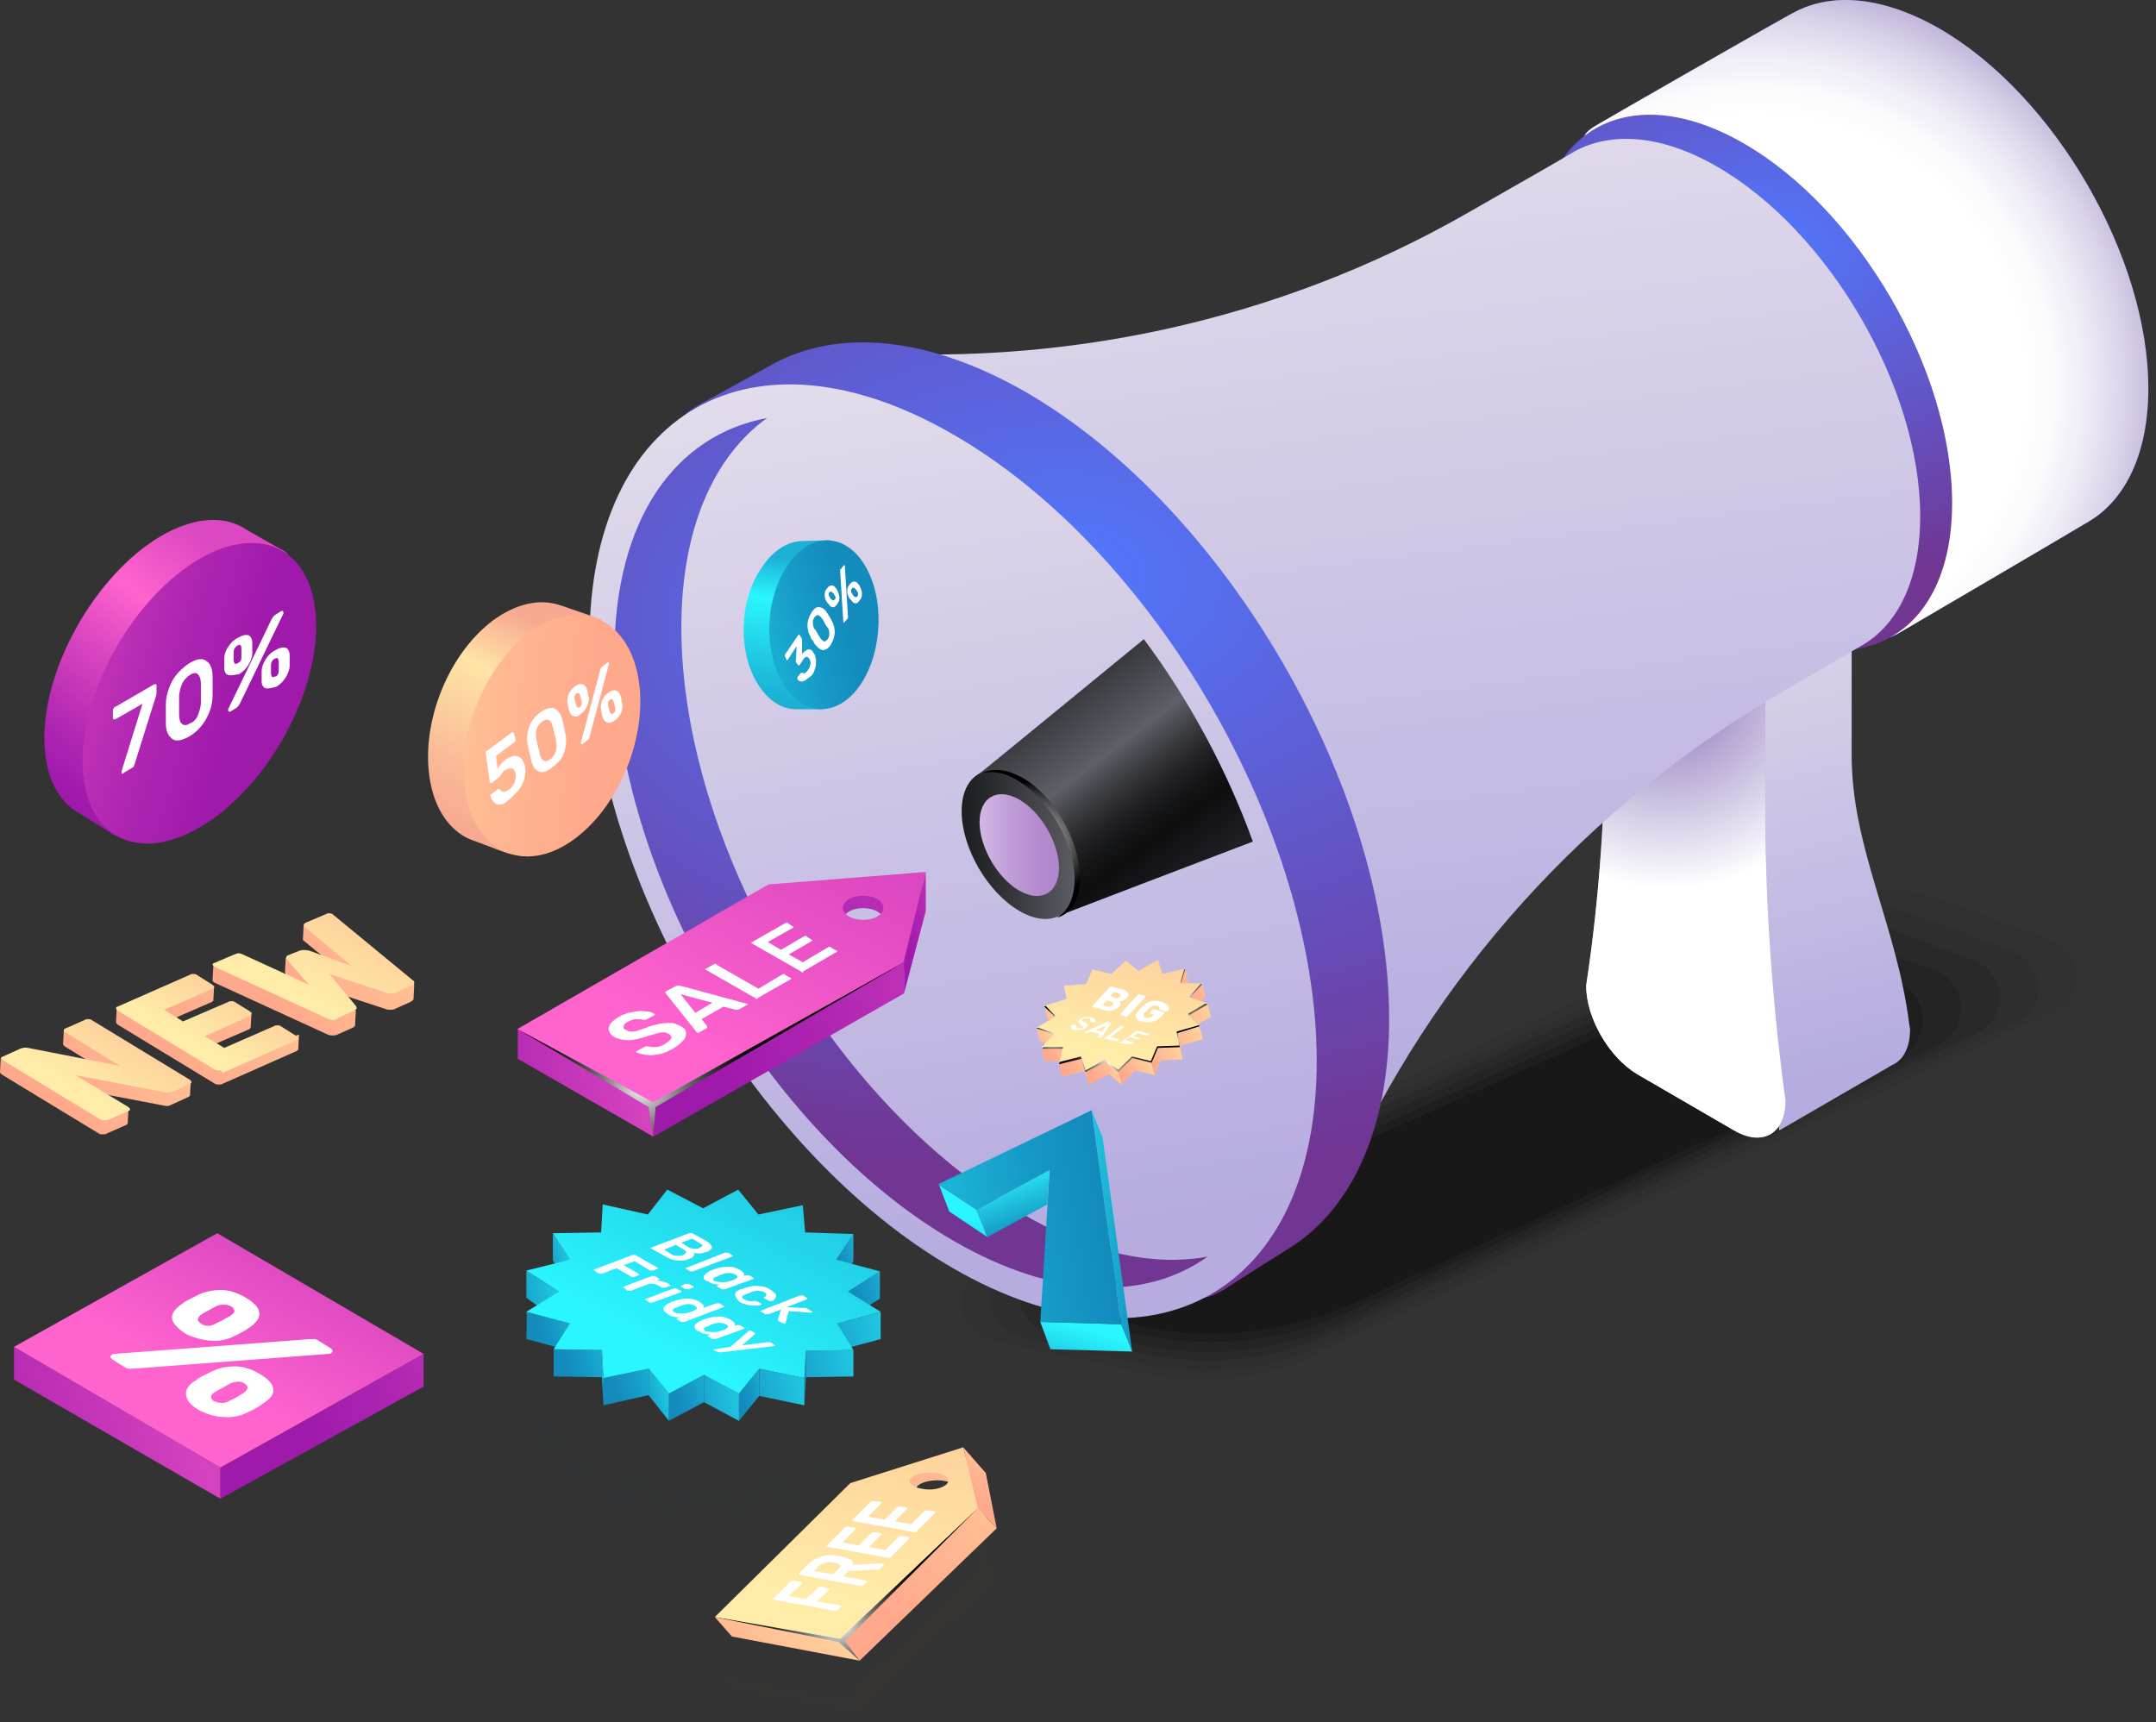 <svg width="174" height="139" viewBox="0 0 174 139" fill="none" xmlns="http://www.w3.org/2000/svg">
<rect x="0" y="0" width="174" height="139" fill="#333333" stroke="none"/>
<path opacity="0.033" d="M80.124 108.211C77.171 107.582 76.731 103.498 79.496 102.241L144.16 73.208C148.245 71.385 152.895 71.197 157.106 72.768L165.527 75.847C168.166 76.79 168.292 80.497 165.778 81.691L106.078 109.405C101.868 111.353 97.154 111.918 92.63 110.913L80.124 108.211Z" fill="black"/>
<path opacity="0.067" d="M82.449 107.959C79.433 107.331 78.993 103.183 81.821 101.926L143.657 74.213C147.114 72.642 151.01 72.516 154.529 73.836L162.384 76.727C165.087 77.732 165.212 81.44 162.636 82.634L106.832 108.588C102.37 110.662 97.343 111.227 92.504 110.222L82.449 107.959Z" fill="black"/>
<path opacity="0.1" d="M84.837 107.708C81.758 107.017 81.318 102.869 84.209 101.549L143.155 75.093C145.92 73.836 149.062 73.71 151.953 74.778L159.242 77.481C161.945 78.486 162.133 82.257 159.494 83.451L107.523 107.582C102.81 109.782 97.468 110.41 92.378 109.279L84.837 107.708Z" fill="black"/>
<path opacity="0.133" d="M87.162 107.457C84.02 106.765 83.58 102.555 86.534 101.235L142.652 76.098C144.789 75.156 147.177 75.03 149.376 75.847L156.1 78.298C158.865 79.303 158.991 83.137 156.352 84.394L108.215 106.765C103.187 109.09 97.594 109.719 92.19 108.588L87.162 107.457Z" fill="black"/>
<path opacity="0.167" d="M89.55 107.268C86.408 106.577 85.906 102.241 88.859 100.921L142.149 77.104C143.595 76.475 145.291 76.412 146.8 76.915L152.958 79.177C155.786 80.183 155.912 84.079 153.21 85.336L108.969 105.823C103.69 108.273 97.783 108.965 92.064 107.708L89.55 107.268Z" fill="black"/>
<path opacity="0.2" d="M91.876 107.017C97.846 108.274 104.067 107.582 109.66 105.006L150.068 86.342C152.833 85.085 152.644 81.126 149.816 80.057L144.223 77.984C143.406 77.669 142.464 77.732 141.647 78.046L91.184 100.544C88.231 101.927 88.671 106.325 91.876 107.017Z" fill="black"/>
<path d="M154.152 83.073L154.089 82.697C153.084 74.653 149.439 68.494 149.439 60.953V51.904L136.556 44.488L129.644 48.636C129.644 48.636 139.196 66.923 138.127 73.898C138.127 76.538 139.95 79.743 142.275 81.063L142.401 81.125L143.595 91.243L152.707 85.964C153.587 85.587 154.152 84.582 154.152 83.073Z" fill="url(#paint0_linear)"/>
<path d="M139.95 91.243L132.157 86.719C129.895 85.399 128.01 82.194 128.01 79.554C129.078 72.579 129.581 65.226 129.581 57.56V48.51L142.464 55.926V64.975C142.464 72.516 142.966 80.371 144.035 88.415L144.097 88.792C144.097 91.557 142.212 92.563 139.95 91.243Z" fill="url(#paint1_linear)"/>
<path d="M138.19 64.033L137.122 72.956L139.51 71.574V63.216L138.19 64.033Z" fill="url(#paint2_linear)"/>
<path d="M138.19 64.033L137.122 72.956L132.409 70.317L133.477 61.33L138.19 64.033Z" fill="url(#paint3_linear)"/>
<path d="M133.477 61.33L138.19 64.033L139.51 63.216L134.797 60.576L133.477 61.33Z" fill="url(#paint4_linear)"/>
<path d="M139.95 91.243L132.157 86.719C129.895 85.399 128.01 82.194 128.01 79.554C129.078 72.579 129.581 65.226 129.581 57.56V48.51L142.464 55.926V64.975C142.464 72.516 142.966 80.371 144.035 88.415L144.097 88.792C144.097 91.557 142.212 92.563 139.95 91.243Z" fill="url(#paint5_radial)"/>
<path d="M173.382 31.354C173.382 36.57 171.559 40.278 168.669 42.038C168.606 42.1 153.398 51.024 153.272 51.087C150.256 52.784 152.204 48.95 147.554 46.248C138.253 40.906 130.712 27.898 130.712 17.215C130.712 11.936 125.81 11.873 128.827 10.114C128.889 10.051 144.663 1.002 144.789 1.002C147.805 -0.632 151.953 -0.318 156.54 2.321C165.841 7.726 173.382 20.734 173.382 31.354Z" fill="url(#paint6_linear)"/>
<path d="M173.382 31.354C173.382 36.57 171.559 40.278 168.669 42.038C168.606 42.1 153.398 51.024 153.272 51.087C150.256 52.784 152.204 48.95 147.554 46.248C138.253 40.906 130.712 27.898 130.712 17.215C130.712 11.936 125.81 11.873 128.827 10.114C128.889 10.051 144.663 1.002 144.789 1.002C147.805 -0.632 151.953 -0.318 156.54 2.321C165.841 7.726 173.382 20.734 173.382 31.354Z" fill="url(#paint7_radial)"/>
<path d="M157.546 40.592C157.546 51.276 150.004 55.549 140.704 50.207C131.403 44.866 123.862 31.857 123.862 21.174C123.862 10.491 131.403 6.218 140.704 11.559C150.004 16.901 157.546 29.909 157.546 40.592Z" fill="url(#paint8_radial)"/>
<path d="M154.969 41.661C154.969 46.751 153.209 50.333 150.381 52.029C150.381 52.029 147.679 53.601 143.909 55.8C128.135 64.975 115.567 78.8 108.214 95.516C108.214 95.579 108.151 95.579 108.151 95.579C103.124 98.344 63.093 31.229 67.995 28.338C85.528 29.721 103.124 25.95 118.395 17.215C123.359 14.387 127.067 12.25 127.13 12.188C130.083 10.617 134.105 10.868 138.567 13.444C147.616 18.66 154.969 31.292 154.969 41.661Z" fill="url(#paint9_linear)"/>
<path d="M112.111 82.257C112.111 91.306 108.969 97.779 103.878 100.858C103.753 100.921 98.977 103.937 98.851 104.063C93.572 107.017 96.966 100.293 88.922 95.642C72.709 86.279 59.575 63.656 59.575 45.054C59.575 35.879 51.091 35.816 56.307 32.737C56.432 32.674 62.214 29.469 62.34 29.406C67.618 26.516 74.845 27.081 82.826 31.669C98.977 41.032 112.111 63.656 112.111 82.257Z" fill="url(#paint10_radial)"/>
<path d="M106.266 85.65C106.266 104.252 93.132 111.73 76.919 102.366C60.706 93.003 47.572 70.38 47.572 51.778C47.572 33.177 60.706 25.699 76.919 35.062C93.195 44.426 106.266 67.112 106.266 85.65Z" fill="url(#paint11_linear)"/>
<path d="M82.386 97.904C67.241 89.169 54.987 67.992 54.987 50.647C54.987 42.666 57.626 36.822 61.9 33.742C54.484 35.125 49.583 41.912 49.583 52.909C49.583 70.254 61.837 91.432 76.982 100.167C85.151 104.88 92.441 105.006 97.468 101.424C93.132 102.241 87.979 101.172 82.386 97.904Z" fill="url(#paint12_radial)"/>
<path d="M92.315 51.59C90.618 52.972 78.993 62.524 78.93 62.524C78.113 63.027 79.433 63.027 79.433 64.472C79.433 67.426 81.506 71.008 84.083 72.516C85.34 73.27 84.837 74.338 85.654 73.836C85.654 73.836 97.782 69.185 101.113 67.928C99.039 62.21 96.023 56.554 92.315 51.59Z" fill="url(#paint13_linear)"/>
<path d="M86.911 70.882C86.911 73.836 84.837 75.03 82.26 73.522C79.684 72.013 77.61 68.431 77.61 65.478C77.61 62.524 79.684 61.33 82.26 62.838C84.837 64.347 86.911 67.992 86.911 70.882Z" fill="url(#paint14_linear)"/>
<path d="M85.465 70.065C85.465 72.076 84.02 72.893 82.26 71.888C80.501 70.882 79.055 68.369 79.055 66.358C79.055 64.347 80.501 63.53 82.26 64.535C84.02 65.541 85.465 68.054 85.465 70.065Z" fill="url(#paint15_linear)"/>
<path d="M82.512 62.776C81.255 62.084 80.187 61.959 79.307 62.399C80.061 62.21 81.066 62.336 82.072 62.964C84.648 64.472 86.722 68.054 86.722 71.008C86.722 72.516 86.157 73.585 85.277 74.087C86.408 73.773 87.162 72.642 87.162 70.882C87.162 67.866 85.088 64.221 82.512 62.776Z" fill="url(#paint16_radial)"/>
<path d="M75.725 95.58L88.105 89.61L90.493 106.891L83.957 106.703L84.711 94.448L78.804 97.653L75.725 95.58Z" fill="url(#paint17_linear)"/>
<path d="M78.804 97.653L84.711 94.448L84.523 97.213L79.684 99.853L78.804 97.653Z" fill="url(#paint18_linear)"/>
<path d="M78.804 97.653L79.684 99.853L76.605 97.779L75.788 95.642L78.804 97.653Z" fill="url(#paint19_linear)"/>
<path d="M90.493 106.891L88.105 89.609L88.985 91.809L91.373 109.09L90.493 106.891Z" fill="url(#paint20_linear)"/>
<path d="M84.774 108.902L83.957 106.702L90.493 106.891L91.373 109.09L84.774 108.902Z" fill="url(#paint21_linear)"/>
<path d="M74.719 71.322L62.025 72.328L41.727 84.016L52.599 90.301L72.897 78.612L74.719 71.322ZM68.498 74.967C67.87 74.59 67.87 73.962 68.498 73.585C69.126 73.207 70.195 73.207 70.823 73.585C71.452 73.962 71.452 74.59 70.823 74.967C70.195 75.344 69.126 75.344 68.498 74.967Z" fill="url(#paint22_linear)"/>
<path d="M74.719 70.38L62.025 71.385L41.727 83.074L52.599 89.358L72.897 77.67L74.719 70.38ZM68.498 73.962C67.87 73.585 67.87 72.956 68.498 72.579C69.126 72.202 70.195 72.202 70.823 72.579C71.452 72.956 71.452 73.585 70.823 73.962C70.195 74.339 69.126 74.339 68.498 73.962Z" fill="url(#paint23_linear)"/>
<path d="M53.227 85.085C52.85 85.147 52.536 85.21 52.222 85.147C51.908 85.147 51.656 85.022 51.405 84.959C51.342 84.959 51.342 84.896 51.342 84.896C51.342 84.896 51.342 84.833 51.405 84.833L51.971 84.519C52.033 84.519 52.033 84.456 52.096 84.456C52.159 84.456 52.222 84.456 52.285 84.456C52.473 84.519 52.662 84.519 52.913 84.519C53.165 84.519 53.416 84.393 53.667 84.268C53.919 84.079 54.107 83.953 54.17 83.828C54.233 83.702 54.17 83.576 53.981 83.451C53.856 83.388 53.73 83.325 53.605 83.325C53.479 83.325 53.29 83.325 53.102 83.388C52.913 83.451 52.599 83.513 52.222 83.639C51.656 83.828 51.154 83.953 50.714 83.953C50.337 83.953 49.897 83.891 49.583 83.702C49.331 83.576 49.206 83.388 49.143 83.199C49.08 83.011 49.143 82.822 49.268 82.634C49.394 82.445 49.645 82.257 49.96 82.068C50.274 81.88 50.651 81.754 51.028 81.691C51.405 81.628 51.719 81.565 52.033 81.628C52.348 81.628 52.599 81.691 52.788 81.817C52.85 81.817 52.85 81.88 52.85 81.88C52.85 81.88 52.85 81.942 52.788 81.942L52.222 82.257C52.159 82.32 52.033 82.32 51.908 82.32C51.782 82.257 51.593 82.257 51.342 82.257C51.091 82.257 50.902 82.382 50.714 82.445C50.462 82.571 50.337 82.697 50.337 82.822C50.274 82.948 50.337 83.074 50.525 83.136C50.651 83.199 50.777 83.262 50.902 83.262C51.028 83.262 51.216 83.262 51.405 83.199C51.593 83.136 51.845 83.074 52.159 82.948C52.599 82.759 52.976 82.697 53.29 82.634C53.605 82.571 53.856 82.571 54.17 82.571C54.421 82.571 54.673 82.697 54.924 82.822C55.175 82.948 55.364 83.136 55.364 83.325C55.364 83.513 55.364 83.702 55.175 83.953C54.987 84.142 54.736 84.393 54.421 84.582C53.981 84.833 53.605 85.022 53.227 85.085Z" fill="white"/>
<path d="M56.37 83.388C56.307 83.388 56.307 83.388 56.244 83.325L56.181 83.262L53.73 80.183C53.667 80.12 53.667 80.057 53.793 79.994L54.484 79.617C54.61 79.554 54.736 79.554 54.861 79.554L60.203 81H60.266C60.329 81 60.329 81.063 60.329 81.063C60.329 81.063 60.329 81.126 60.266 81.126L59.7 81.44C59.637 81.503 59.512 81.503 59.386 81.503L58.38 81.251L56.621 82.257L57.061 82.822C57.124 82.885 57.061 82.948 56.998 83.011L56.432 83.325C56.432 83.325 56.432 83.325 56.37 83.388ZM56.118 81.754L57.501 80.937L54.924 80.246L56.118 81.754Z" fill="white"/>
<path d="M61.083 80.623C61.02 80.623 60.957 80.623 60.957 80.56L56.998 78.298C56.935 78.298 56.935 78.235 56.935 78.235C56.935 78.235 56.935 78.172 56.998 78.172L57.563 77.858C57.626 77.858 57.626 77.795 57.689 77.795C57.752 77.795 57.815 77.795 57.815 77.858L61.208 79.806L63.094 78.675C63.156 78.675 63.219 78.612 63.219 78.612C63.282 78.612 63.345 78.612 63.345 78.675L63.785 78.926C63.848 78.926 63.848 78.989 63.848 78.989C63.848 79.052 63.848 79.052 63.785 79.052L61.145 80.56C61.208 80.623 61.145 80.623 61.083 80.623Z" fill="white"/>
<path d="M64.79 78.486C64.728 78.486 64.665 78.486 64.665 78.423L60.706 76.161C60.643 76.161 60.643 76.098 60.643 76.098C60.643 76.098 60.643 76.035 60.706 76.035L63.345 74.527C63.408 74.527 63.471 74.464 63.471 74.464C63.533 74.464 63.596 74.464 63.596 74.527L63.973 74.778C64.036 74.778 64.036 74.841 64.036 74.841C64.036 74.904 64.036 74.904 63.973 74.904L61.962 76.035L63.031 76.664L64.853 75.595C64.916 75.595 64.979 75.533 64.979 75.533C65.042 75.533 65.105 75.532 65.105 75.595L65.482 75.847C65.544 75.847 65.544 75.91 65.544 75.91C65.544 75.972 65.544 75.972 65.482 75.972L63.659 77.041L64.79 77.669L66.801 76.475C66.864 76.475 66.864 76.412 66.927 76.412C66.99 76.412 67.053 76.412 67.053 76.475L67.493 76.727C67.555 76.727 67.555 76.789 67.555 76.789C67.555 76.852 67.555 76.852 67.493 76.852L64.79 78.423C64.853 78.486 64.79 78.486 64.79 78.486Z" fill="white"/>
<path d="M52.725 89.421V91.746L72.96 80.183V77.669L52.725 89.421Z" fill="url(#paint24_linear)"/>
<path d="M72.96 80.183V77.669L74.719 70.379V73.522L72.96 80.183Z" fill="url(#paint25_linear)"/>
<path d="M52.725 91.746V89.421L41.79 83.074V85.462L52.725 91.746Z" fill="url(#paint26_linear)"/>
<path d="M41.79 83.074L52.347 89.358L52.725 91.746L52.913 89.358L72.96 77.669L52.725 88.981L41.79 83.074Z" fill="url(#paint27_radial)"/>
<path d="M84.272 81.188L84.523 82.257L85.34 83.074L85.151 82.068L84.272 81.188Z" fill="url(#paint28_linear)"/>
<path d="M83.894 84.016L83.643 82.948L85.088 83.451L85.34 84.645L83.894 84.016Z" fill="url(#paint29_linear)"/>
<path d="M84.02 84.582H85.78L86.031 85.65H84.271C84.334 85.65 84.083 84.582 84.02 84.582Z" fill="url(#paint30_linear)"/>
<path d="M85.466 85.839L87.288 85.399L87.539 86.467L85.717 86.907C85.717 86.907 85.403 85.776 85.466 85.839Z" fill="url(#paint31_linear)"/>
<path d="M87.854 87.536L87.602 86.467L87.288 85.399L87.539 86.467L87.854 87.536Z" fill="url(#paint32_linear)"/>
<path d="M89.236 85.65L89.487 86.719L87.854 87.536L87.602 86.467L89.236 85.65Z" fill="url(#paint33_linear)"/>
<path d="M90.242 86.467L90.493 87.536L91.624 86.404L91.373 85.336L90.242 86.467Z" fill="url(#paint34_linear)"/>
<path d="M92.881 85.713L93.195 86.781L93.698 85.588L93.384 84.519L92.881 85.713Z" fill="url(#paint35_linear)"/>
<path d="M95.206 84.456L95.457 85.525L95.269 84.394L95.017 83.325L95.206 84.456Z" fill="url(#paint36_linear)"/>
<path d="M96.777 82.759L97.091 83.891L95.269 84.393L95.017 83.325L96.777 82.759Z" fill="url(#paint37_linear)"/>
<path d="M97.468 81L97.72 82.068L96.149 83.011L95.897 81.943L97.468 81Z" fill="url(#paint38_linear)"/>
<path d="M96.023 80.497L96.275 81.628L97.28 80.434L97.029 79.366L96.023 80.497Z" fill="url(#paint39_linear)"/>
<path d="M95.897 79.24L95.646 78.172L95.269 79.366L95.583 80.623L95.897 79.24Z" fill="url(#paint40_linear)"/>
<path d="M93.384 84.519L93.698 85.588L95.457 85.525L95.206 84.456L93.384 84.519Z" fill="url(#paint41_linear)"/>
<path d="M92.881 85.713L93.195 86.781L91.624 86.404L91.373 85.336L92.881 85.713Z" fill="url(#paint42_linear)"/>
<path d="M90.242 86.467L90.493 87.536L89.487 86.719L89.236 85.65L90.242 86.467Z" fill="url(#paint43_linear)"/>
<path d="M93.824 78.612L95.646 78.172L95.269 79.366H97.029L96.023 80.497L97.469 81L95.897 81.942L96.777 82.76L95.018 83.325L95.206 84.456L93.384 84.519L92.881 85.713L91.373 85.336L90.242 86.467L89.236 85.65L87.602 86.467L87.288 85.399L85.466 85.839L85.78 84.582H84.02L85.089 83.451L83.643 82.948L85.151 82.068L84.272 81.188L86.094 80.623L85.843 79.555L87.665 79.429L88.168 78.235L89.676 78.612L90.87 77.544L91.876 78.361L93.447 77.481L93.824 78.612Z" fill="url(#paint44_linear)"/>
<path d="M85.151 82.005L84.397 81.188L84.271 81.251L85.088 82.005H85.151Z" fill="url(#paint45_radial)"/>
<path d="M96.903 79.429L95.96 80.434L96.086 80.497L97.028 79.429H96.903Z" fill="url(#paint46_radial)"/>
<path d="M95.332 79.303L95.646 78.235H95.583L95.269 79.303H95.332Z" fill="url(#paint47_radial)"/>
<path d="M85.025 83.388L83.769 82.948L83.643 83.011L84.963 83.451L85.025 83.388Z" fill="url(#paint48_radial)"/>
<path d="M95.897 81.817L95.96 81.942L97.468 81.063L97.28 81L95.897 81.817Z" fill="url(#paint49_radial)"/>
<path d="M94.955 83.262L95.206 84.393L93.384 84.456L92.881 85.65L91.373 85.273L90.241 86.341L89.173 85.524L87.602 86.404L87.225 85.273L85.528 85.713L85.465 85.901L87.288 85.462L87.602 86.53L89.236 85.713L90.241 86.53L91.373 85.399L92.944 85.776L93.446 84.582L95.206 84.519L95.017 83.388L96.84 82.822L96.714 82.759L94.955 83.262Z" fill="url(#paint50_radial)"/>
<path d="M85.78 84.519H84.209L84.083 84.645H85.78V84.519Z" fill="url(#paint51_radial)"/>
<path d="M88.105 81.251C88.105 81.251 88.105 81.189 88.105 81.251L89.55 79.68C89.55 79.68 89.613 79.68 89.613 79.617H89.676L90.618 79.869C90.87 79.932 90.996 80.057 91.058 80.183C91.121 80.309 91.058 80.434 90.933 80.56C90.87 80.623 90.744 80.686 90.681 80.749C90.556 80.811 90.493 80.811 90.367 80.811C90.43 80.874 90.43 80.937 90.43 81C90.43 81.063 90.367 81.189 90.304 81.251C90.179 81.377 89.99 81.503 89.739 81.566C89.55 81.628 89.299 81.628 89.047 81.503L88.105 81.251C88.168 81.251 88.105 81.251 88.105 81.251ZM89.99 80.56C90.053 80.56 90.116 80.56 90.179 80.56C90.242 80.56 90.304 80.497 90.367 80.434C90.43 80.371 90.43 80.371 90.43 80.309C90.43 80.246 90.367 80.246 90.304 80.183L89.927 80.057L89.613 80.371L89.99 80.56ZM89.362 81.251C89.424 81.251 89.487 81.251 89.613 81.251C89.676 81.251 89.739 81.189 89.802 81.126C89.864 81.063 89.864 81 89.864 81C89.864 80.937 89.802 80.937 89.739 80.874L89.362 80.749L88.985 81.126L89.362 81.251Z" fill="white"/>
<path d="M90.367 81.88L91.813 80.309C91.813 80.309 91.876 80.309 91.876 80.246H91.938L92.378 80.371C92.378 80.371 92.441 80.371 92.441 80.434C92.441 80.434 92.441 80.434 92.441 80.497L90.996 82.005C90.996 82.005 90.933 82.005 90.933 82.068H90.87L90.367 81.88C90.367 81.943 90.367 81.943 90.367 81.88Z" fill="white"/>
<path d="M91.687 82.131C91.624 81.943 91.687 81.817 91.875 81.566C91.938 81.503 92.001 81.44 92.064 81.377C92.127 81.251 92.252 81.188 92.252 81.188C92.441 81 92.692 80.874 92.944 80.811C93.195 80.749 93.509 80.749 93.761 80.874C93.949 80.937 94.075 81 94.201 81.126C94.326 81.188 94.326 81.314 94.326 81.377C94.326 81.503 94.326 81.566 94.201 81.628C94.201 81.628 94.201 81.628 94.138 81.628H94.075L93.635 81.503H93.572C93.572 81.503 93.572 81.503 93.572 81.44C93.572 81.377 93.572 81.314 93.572 81.314C93.572 81.251 93.509 81.251 93.384 81.188C93.132 81.126 92.944 81.188 92.755 81.377C92.692 81.44 92.629 81.503 92.567 81.566C92.504 81.628 92.441 81.691 92.378 81.754C92.19 81.942 92.252 82.068 92.441 82.131C92.567 82.194 92.692 82.194 92.755 82.131C92.881 82.131 92.944 82.068 93.069 81.943L93.132 81.88L92.881 81.817C92.881 81.817 92.818 81.817 92.818 81.754V81.691L93.007 81.503C93.007 81.503 93.069 81.503 93.069 81.44H93.132L93.886 81.691C93.886 81.691 93.949 81.691 93.949 81.754V81.817L93.698 82.068C93.572 82.194 93.447 82.32 93.258 82.382C93.069 82.445 92.881 82.508 92.692 82.508C92.504 82.508 92.315 82.508 92.127 82.445C91.938 82.445 91.75 82.32 91.687 82.131Z" fill="white"/>
<path d="M86.471 83.011C86.408 82.948 86.408 82.885 86.408 82.885C86.408 82.822 86.408 82.76 86.471 82.76C86.471 82.76 86.471 82.76 86.534 82.697C86.534 82.697 86.534 82.697 86.597 82.697C86.597 82.697 86.597 82.697 86.66 82.697L86.848 82.76C86.848 82.822 86.785 82.822 86.848 82.885C86.848 82.948 86.911 82.948 86.974 82.948C87.099 82.948 87.162 83.011 87.225 83.011C87.288 83.011 87.351 83.011 87.414 82.948V82.885C87.414 82.885 87.414 82.822 87.351 82.822C87.288 82.822 87.288 82.76 87.225 82.697C87.099 82.634 87.037 82.571 87.037 82.508C87.037 82.445 87.037 82.382 87.099 82.32L87.162 82.257C87.288 82.194 87.414 82.131 87.602 82.068C87.791 82.068 87.916 82.068 88.105 82.131C88.231 82.131 88.293 82.194 88.356 82.257C88.419 82.32 88.419 82.382 88.419 82.382C88.419 82.445 88.419 82.508 88.356 82.508C88.356 82.508 88.356 82.508 88.293 82.508C88.293 82.508 88.293 82.508 88.231 82.508C88.231 82.508 88.231 82.508 88.168 82.508L87.979 82.445C87.979 82.445 87.916 82.445 87.979 82.382C88.042 82.32 88.042 82.32 87.979 82.257C87.979 82.194 87.916 82.194 87.854 82.194C87.791 82.194 87.728 82.194 87.602 82.194C87.539 82.194 87.477 82.194 87.414 82.257C87.414 82.257 87.414 82.257 87.351 82.257C87.351 82.32 87.288 82.32 87.351 82.382C87.351 82.445 87.414 82.445 87.539 82.508C87.665 82.571 87.728 82.634 87.791 82.697C87.791 82.76 87.791 82.822 87.728 82.885L87.665 82.948C87.539 83.074 87.414 83.074 87.225 83.137C87.037 83.137 86.911 83.137 86.722 83.074C86.597 83.137 86.534 83.074 86.471 83.011Z" fill="white"/>
<path d="M87.476 83.325C87.476 83.325 87.539 83.325 87.476 83.325L89.299 82.508C89.362 82.508 89.362 82.508 89.424 82.508L89.676 82.571C89.739 82.571 89.739 82.571 89.676 82.634L88.922 83.702C88.922 83.702 88.922 83.702 88.859 83.765H88.796L88.608 83.702C88.545 83.702 88.545 83.702 88.608 83.639L88.733 83.451L88.105 83.262L87.79 83.388C87.728 83.388 87.728 83.388 87.665 83.388L87.476 83.325C87.476 83.388 87.476 83.325 87.476 83.325ZM88.419 83.137L88.922 83.262L89.299 82.76L88.419 83.137Z" fill="white"/>
<path d="M89.11 83.828L90.43 82.823C90.43 82.823 90.43 82.823 90.493 82.823H90.556L90.744 82.885L89.613 83.702L90.304 83.891L90.179 84.016C90.179 84.016 90.179 84.016 90.116 84.016H90.053L89.11 83.828C89.173 83.828 89.11 83.828 89.11 83.828Z" fill="white"/>
<path d="M90.367 84.205L91.687 83.2C91.687 83.2 91.687 83.2 91.75 83.2H91.813L92.755 83.451L92.63 83.576C92.63 83.576 92.63 83.576 92.567 83.576H92.504L91.813 83.388L91.436 83.639L92.064 83.828L91.938 83.891C91.938 83.891 91.938 83.891 91.876 83.891H91.813L91.184 83.702L90.807 83.954L91.498 84.142L91.373 84.268C91.373 84.268 91.373 84.268 91.31 84.268C91.247 84.268 91.247 84.268 91.247 84.268L90.367 84.205C90.43 84.205 90.367 84.205 90.367 84.205Z" fill="white"/>
<g opacity="0.1">
<path opacity="0.1" d="M42.481 114.243L46.001 115.186V117.385L42.481 116.443C42.481 116.443 42.544 114.243 42.481 114.243Z" fill="url(#paint52_linear)"/>
<path opacity="0.1" d="M44.681 117.26L48.577 117.323V119.522L44.681 119.459C44.681 119.459 44.681 117.197 44.681 117.26Z" fill="url(#paint53_linear)"/>
<path opacity="0.1" d="M48.703 121.784V119.585L48.577 117.385V119.522L48.703 121.784Z" fill="url(#paint54_linear)"/>
<path opacity="0.1" d="M52.348 118.831V121.03L48.703 121.785V119.585L52.348 118.831Z" fill="url(#paint55_linear)"/>
<path opacity="0.1" d="M53.981 120.842V123.041L56.809 121.533V119.334L53.981 120.842Z" fill="url(#paint56_linear)"/>
<path opacity="0.1" d="M59.637 120.905V123.041L61.271 121.03V118.831L59.637 120.905Z" fill="url(#paint57_linear)"/>
<path opacity="0.1" d="M64.916 119.648V121.784L65.042 119.585V117.385L64.916 119.648Z" fill="url(#paint58_linear)"/>
<path opacity="0.1" d="M68.875 117.323V119.522L65.042 119.585V117.386L68.875 117.323Z" fill="url(#paint59_linear)"/>
<path opacity="0.1" d="M61.271 118.831V121.03L64.916 121.785V119.648L61.271 118.831Z" fill="url(#paint60_linear)"/>
<path opacity="0.1" d="M59.637 120.905V123.041L56.809 121.533V119.334L59.637 120.905Z" fill="url(#paint61_linear)"/>
<path opacity="0.1" d="M53.981 120.842V123.041L52.348 121.03V118.831L53.981 120.842Z" fill="url(#paint62_linear)"/>
</g>
<path d="M44.618 99.538V101.738L45.812 103.623L46.001 101.675L44.618 99.538Z" fill="url(#paint63_linear)"/>
<path d="M42.481 104.754V102.555L45.121 104.251V106.639L42.481 104.754Z" fill="url(#paint64_linear)"/>
<path d="M42.481 105.885L46.001 106.828V109.027L42.481 108.085C42.481 108.022 42.544 105.885 42.481 105.885Z" fill="url(#paint65_linear)"/>
<path d="M44.681 108.902L48.577 108.965V111.164L44.681 111.101C44.681 111.101 44.681 108.839 44.681 108.902Z" fill="url(#paint66_linear)"/>
<path d="M48.703 113.426V111.227L48.577 108.965V111.164L48.703 113.426Z" fill="url(#paint67_linear)"/>
<path d="M52.348 110.473V112.609L48.703 113.426V111.227L52.348 110.473Z" fill="url(#paint68_linear)"/>
<path d="M53.982 112.484V114.683L56.809 113.175V110.976L53.982 112.484Z" fill="url(#paint69_linear)"/>
<path d="M59.637 112.484V114.683L61.271 112.672V110.473L59.637 112.484Z" fill="url(#paint70_linear)"/>
<path d="M64.916 111.227V113.426L65.042 111.164V109.027L64.916 111.227Z" fill="url(#paint71_linear)"/>
<path d="M68.875 108.965V111.101L65.042 111.164V109.027L68.875 108.965Z" fill="url(#paint72_linear)"/>
<path d="M71.075 105.885V108.085L67.555 109.027V106.828L71.075 105.885Z" fill="url(#paint73_linear)"/>
<path d="M68.435 104.251V106.451L71.012 104.817V102.618L68.435 104.251Z" fill="url(#paint74_linear)"/>
<path d="M68.875 101.8V99.601L67.493 101.675V104.251L68.875 101.8Z" fill="url(#paint75_linear)"/>
<path d="M61.271 110.473V112.672L64.916 113.426V111.227L61.271 110.473Z" fill="url(#paint76_linear)"/>
<path d="M59.637 112.484V114.683L56.809 113.175V110.976L59.637 112.484Z" fill="url(#paint77_linear)"/>
<path d="M53.982 112.484V114.683L52.348 112.609V110.473L53.982 112.484Z" fill="url(#paint78_linear)"/>
<path d="M64.979 99.475L68.875 99.601L67.493 101.675L71.012 102.618L68.435 104.251L71.075 105.885L67.555 106.828L68.875 108.965L65.042 109.027L64.916 111.227L61.271 110.473L59.637 112.484L56.809 110.976L53.982 112.484L52.348 110.473L48.703 111.227L48.577 108.965L44.681 108.902L46.001 106.828L42.481 105.885L45.121 104.251L42.481 102.555L46.001 101.675L44.618 99.538L48.514 99.475L48.64 97.213L52.285 98.03L53.856 96.019L56.747 97.527L59.575 96.019L61.209 98.03L64.79 97.276L64.979 99.475Z" fill="url(#paint79_linear)"/>
<path d="M52.473 100.732C52.473 100.732 52.536 100.732 52.473 100.732L55.615 99.538C55.678 99.538 55.678 99.538 55.741 99.538C55.804 99.538 55.804 99.538 55.867 99.538L56.998 100.167C57.249 100.292 57.375 100.481 57.438 100.607C57.501 100.732 57.375 100.858 57.186 100.984C57.124 101.047 57.061 101.047 56.998 101.047C56.809 101.109 56.621 101.172 56.495 101.172C56.307 101.172 56.181 101.172 55.992 101.109C56.055 101.172 56.055 101.235 55.992 101.361C55.93 101.424 55.867 101.487 55.804 101.549C55.741 101.549 55.678 101.612 55.615 101.612C55.301 101.738 54.987 101.801 54.673 101.738C54.358 101.738 54.044 101.612 53.73 101.424L52.473 100.732C52.536 100.795 52.473 100.732 52.473 100.732ZM54.17 101.235C54.296 101.298 54.358 101.361 54.547 101.361C54.673 101.361 54.798 101.361 54.924 101.361C55.05 101.361 55.175 101.298 55.238 101.235C55.427 101.109 55.427 100.984 55.175 100.858L54.547 100.481L53.604 100.858L54.17 101.235ZM55.553 100.67C55.678 100.732 55.867 100.795 56.055 100.795C56.244 100.795 56.37 100.795 56.558 100.67C56.746 100.544 56.684 100.481 56.495 100.355L55.867 99.978L54.987 100.293L55.553 100.67Z" fill="white"/>
<path d="M55.301 102.366C55.301 102.304 55.301 102.304 55.301 102.366L58.506 101.11C58.569 101.11 58.569 101.11 58.632 101.11C58.695 101.11 58.695 101.11 58.758 101.11L59.072 101.298L59.135 101.361C59.135 101.361 59.135 101.424 59.072 101.424L55.93 102.618C55.867 102.618 55.867 102.618 55.804 102.618C55.741 102.618 55.741 102.618 55.678 102.618L55.301 102.366Z" fill="white"/>
<path d="M56.809 103.058C56.809 102.932 56.935 102.806 57.124 102.681C57.187 102.618 57.249 102.618 57.375 102.555C57.438 102.492 57.563 102.492 57.689 102.429C58.066 102.304 58.38 102.241 58.758 102.241C59.072 102.241 59.386 102.304 59.7 102.492C59.826 102.555 59.952 102.681 60.014 102.743C60.077 102.806 60.077 102.869 60.014 102.995L60.203 102.932C60.266 102.932 60.266 102.932 60.329 102.932C60.391 102.932 60.391 102.932 60.454 102.932L60.769 103.121L60.831 103.183C60.831 103.183 60.831 103.246 60.769 103.246L58.506 104.063C58.443 104.063 58.443 104.063 58.38 104.063C58.318 104.063 58.318 104.063 58.255 104.063L57.941 103.875L57.878 103.812C57.878 103.812 57.878 103.749 57.941 103.749L58.129 103.686C57.941 103.686 57.752 103.686 57.626 103.623C57.501 103.623 57.312 103.56 57.187 103.435C56.872 103.372 56.747 103.246 56.809 103.058ZM58.255 103.498C58.443 103.498 58.632 103.498 58.82 103.435C58.946 103.372 59.072 103.372 59.197 103.309C59.26 103.309 59.323 103.246 59.323 103.246C59.449 103.183 59.512 103.121 59.512 103.058C59.512 102.995 59.449 102.932 59.323 102.869C59.072 102.743 58.695 102.681 58.255 102.869C58.192 102.869 58.066 102.932 57.941 102.995C57.878 103.058 57.815 103.058 57.752 103.058C57.626 103.121 57.563 103.183 57.563 103.246C57.563 103.309 57.626 103.372 57.689 103.435C57.878 103.435 58.066 103.498 58.255 103.498Z" fill="white"/>
<path d="M59.323 104.566C59.323 104.377 59.386 104.252 59.637 104.126C59.7 104.063 59.763 104.063 59.826 104.063C60.014 104 60.14 103.937 60.203 103.937C60.58 103.812 60.894 103.749 61.271 103.812C61.648 103.812 61.962 103.937 62.214 104.126C62.402 104.252 62.528 104.377 62.591 104.44C62.654 104.566 62.654 104.629 62.591 104.754C62.528 104.817 62.465 104.943 62.402 105.006H62.34C62.277 105.006 62.277 105.006 62.214 105.006C62.151 105.006 62.151 105.006 62.088 105.006L61.711 104.817L61.648 104.754C61.648 104.754 61.648 104.691 61.711 104.691C61.9 104.566 61.9 104.44 61.711 104.314C61.585 104.252 61.397 104.189 61.208 104.189C61.02 104.189 60.831 104.189 60.58 104.314C60.58 104.314 60.454 104.377 60.266 104.44C60.203 104.44 60.14 104.503 60.077 104.503C59.826 104.629 59.826 104.754 60.077 104.88C60.266 105.006 60.517 105.069 60.831 105.006C60.894 105.006 60.894 105.006 60.957 105.006H61.02L61.397 105.194L61.46 105.257C61.46 105.257 61.46 105.32 61.397 105.32C61.271 105.383 61.083 105.383 60.957 105.383C60.769 105.383 60.58 105.383 60.329 105.32C60.077 105.257 59.889 105.194 59.637 105.068C59.512 104.88 59.386 104.691 59.323 104.566Z" fill="white"/>
<path d="M61.334 105.823L64.539 104.566C64.602 104.566 64.602 104.566 64.665 104.566C64.728 104.566 64.728 104.566 64.79 104.566L65.105 104.754L65.167 104.817C65.167 104.817 65.167 104.88 65.105 104.88L63.471 105.508L64.853 105.571H64.916C64.979 105.571 64.979 105.571 64.979 105.571H65.042L65.482 105.823C65.482 105.823 65.544 105.823 65.544 105.885C65.544 105.885 65.544 105.885 65.544 105.948C65.482 105.948 65.482 105.948 65.419 105.948L63.659 105.823L63.408 106.765C63.408 106.765 63.408 106.828 63.345 106.828H63.282C63.219 106.828 63.219 106.828 63.219 106.828L62.842 106.64C62.779 106.64 62.779 106.577 62.779 106.514L63.031 105.697L62.025 106.074C61.962 106.074 61.962 106.074 61.9 106.074C61.837 106.074 61.837 106.074 61.774 106.074L61.334 105.823C61.334 105.885 61.271 105.823 61.334 105.823Z" fill="white"/>
<path d="M47.886 102.492L51.028 101.298C51.091 101.298 51.091 101.298 51.154 101.298C51.216 101.298 51.216 101.298 51.279 101.298L53.039 102.304L53.102 102.366C53.102 102.366 53.102 102.429 53.039 102.429L52.725 102.555C52.662 102.555 52.662 102.555 52.599 102.555C52.536 102.555 52.536 102.555 52.473 102.555L51.216 101.801L50.337 102.115L51.531 102.806L51.593 102.869C51.593 102.869 51.593 102.932 51.531 102.932L51.216 103.058C51.216 103.058 51.154 103.058 51.091 103.058C51.028 103.058 51.028 103.058 50.965 103.058L49.771 102.366L48.577 102.806C48.514 102.806 48.514 102.806 48.451 102.806C48.389 102.806 48.389 102.806 48.326 102.806L47.886 102.492C47.886 102.555 47.886 102.555 47.886 102.492Z" fill="white"/>
<path d="M50.274 103.875L52.599 102.995C52.662 102.995 52.662 102.995 52.725 102.995C52.788 102.995 52.788 102.995 52.85 102.995L53.165 103.183L53.227 103.246C53.227 103.246 53.227 103.309 53.165 103.309L52.976 103.372C53.29 103.372 53.542 103.435 53.856 103.56L54.044 103.686L54.107 103.749C54.107 103.749 54.107 103.812 54.044 103.812L53.667 103.937C53.667 103.937 53.605 103.937 53.542 103.937C53.479 103.937 53.479 103.937 53.416 103.937L53.102 103.749C52.976 103.686 52.85 103.623 52.662 103.623C52.536 103.623 52.348 103.623 52.222 103.686L50.902 104.189C50.839 104.189 50.839 104.189 50.777 104.189C50.714 104.189 50.714 104.189 50.651 104.189L50.274 103.875C50.274 103.937 50.274 103.937 50.274 103.875Z" fill="white"/>
<path d="M52.033 104.88L54.358 104C54.421 104 54.421 104 54.484 104C54.547 104 54.547 104 54.61 104L54.924 104.189C54.924 104.189 54.987 104.189 54.987 104.252C54.987 104.252 54.987 104.314 54.924 104.314L52.662 105.131C52.599 105.131 52.599 105.131 52.536 105.131C52.473 105.131 52.473 105.131 52.41 105.131L52.033 104.88C52.033 104.943 52.033 104.943 52.033 104.88ZM54.924 103.812L55.301 103.623C55.301 103.623 55.364 103.623 55.427 103.623C55.49 103.623 55.49 103.623 55.553 103.623L55.93 103.812L55.992 103.874C55.992 103.874 55.992 103.937 55.93 103.937L55.553 104.063C55.49 104.063 55.49 104.063 55.427 104.063C55.364 104.063 55.364 104.063 55.301 104.063L54.924 103.812C54.924 103.874 54.924 103.812 54.924 103.812Z" fill="white"/>
<path d="M53.542 105.634C53.542 105.508 53.667 105.383 53.856 105.257C53.919 105.194 53.981 105.194 54.107 105.131C54.17 105.068 54.296 105.068 54.421 105.005C54.798 104.88 55.113 104.817 55.49 104.817C55.804 104.817 56.118 104.88 56.432 105.068C56.558 105.131 56.684 105.257 56.746 105.32C56.809 105.383 56.809 105.508 56.746 105.571L57.815 105.194C57.878 105.194 57.878 105.194 57.941 105.194C58.003 105.194 58.003 105.194 58.066 105.194L58.38 105.383L58.443 105.445C58.443 105.445 58.443 105.508 58.38 105.508L55.238 106.702C55.175 106.702 55.175 106.702 55.113 106.702C55.05 106.702 55.05 106.702 54.987 106.702L54.673 106.514L54.61 106.451C54.61 106.451 54.61 106.388 54.673 106.388L54.861 106.325C54.673 106.325 54.484 106.325 54.358 106.262C54.233 106.262 54.044 106.199 53.919 106.074C53.604 105.885 53.542 105.76 53.542 105.634ZM54.987 106.011C55.175 106.011 55.364 106.011 55.553 105.948C55.678 105.885 55.804 105.885 55.93 105.822C55.992 105.822 55.992 105.76 56.055 105.76C56.181 105.697 56.244 105.634 56.244 105.571C56.244 105.508 56.181 105.445 56.055 105.383C55.93 105.32 55.741 105.257 55.553 105.257C55.364 105.257 55.175 105.32 54.987 105.383C54.861 105.445 54.798 105.445 54.673 105.508C54.61 105.571 54.547 105.571 54.484 105.571C54.233 105.697 54.233 105.822 54.484 105.948C54.61 106.011 54.798 106.011 54.987 106.011Z" fill="white"/>
<path d="M56.055 107.079C56.055 106.954 56.181 106.828 56.369 106.702C56.432 106.639 56.495 106.639 56.621 106.577C56.684 106.514 56.809 106.514 56.935 106.451C57.312 106.325 57.626 106.262 58.003 106.262C58.318 106.262 58.632 106.325 58.946 106.514C59.072 106.577 59.197 106.702 59.26 106.765C59.323 106.828 59.323 106.891 59.26 107.017L59.449 106.954C59.511 106.954 59.511 106.954 59.574 106.954C59.637 106.954 59.637 106.954 59.7 106.954L60.014 107.142L60.077 107.205C60.077 107.205 60.077 107.268 60.014 107.268L57.752 108.085C57.689 108.085 57.689 108.085 57.626 108.085C57.563 108.085 57.563 108.085 57.501 108.085L57.186 107.896L57.123 107.833C57.123 107.833 57.123 107.771 57.186 107.771L57.375 107.708C57.186 107.708 56.998 107.708 56.872 107.645C56.746 107.645 56.558 107.582 56.432 107.456C56.118 107.394 56.055 107.205 56.055 107.079ZM57.501 107.519C57.689 107.519 57.878 107.519 58.066 107.456C58.192 107.394 58.318 107.394 58.443 107.331C58.506 107.331 58.569 107.268 58.569 107.268C58.695 107.205 58.757 107.142 58.757 107.079C58.757 107.017 58.695 106.954 58.569 106.891C58.318 106.765 57.941 106.702 57.501 106.891C57.438 106.891 57.312 106.954 57.186 107.017C57.123 107.079 57.061 107.079 56.998 107.079C56.872 107.142 56.809 107.205 56.809 107.268C56.809 107.331 56.872 107.394 56.935 107.456C57.123 107.456 57.312 107.519 57.501 107.519Z" fill="white"/>
<path d="M57.563 108.965C57.626 108.902 57.626 108.902 57.689 108.902L58.946 108.713L60.391 107.456C60.391 107.456 60.454 107.456 60.454 107.394C60.517 107.394 60.517 107.394 60.58 107.394L60.894 107.582C60.957 107.582 60.957 107.645 60.894 107.708L59.889 108.588L61.962 108.336C62.025 108.336 62.088 108.336 62.151 108.336L62.465 108.525C62.465 108.525 62.528 108.525 62.528 108.588C62.528 108.588 62.528 108.588 62.528 108.65H62.465L58.192 109.153C58.129 109.153 58.066 109.153 58.003 109.153L57.563 108.965C57.563 109.028 57.563 109.028 57.563 108.965Z" fill="white"/>
<path d="M34.815 63.53C35.317 65.729 36.574 67.237 38.083 67.803C38.145 67.803 40.722 68.809 40.785 68.809C42.356 69.374 41.099 67.803 42.984 66.421C46.755 63.53 48.954 57.56 47.886 52.972C47.383 50.71 49.645 50.396 48.074 49.83C48.012 49.83 45.184 48.825 45.121 48.825C43.55 48.322 41.664 48.699 39.779 50.082C35.946 52.972 33.746 58.942 34.815 63.53Z" fill="url(#paint80_linear)"/>
<path d="M37.705 64.598C38.774 69.123 42.733 70.505 46.503 67.615C50.274 64.724 52.473 58.754 51.405 54.166C50.337 49.642 46.378 48.259 42.607 51.15C38.837 54.041 36.637 60.011 37.705 64.598Z" fill="url(#paint81_linear)"/>
<path d="M40.471 64.912C40.219 64.975 40.031 64.912 39.905 64.787C39.779 64.661 39.654 64.535 39.591 64.284C39.591 64.221 39.591 64.221 39.591 64.158C39.591 64.095 39.654 64.095 39.654 64.095L40.156 63.718C40.219 63.655 40.282 63.655 40.345 63.718C40.408 63.844 40.533 63.907 40.659 63.907C40.785 63.907 40.91 63.844 41.099 63.718C41.288 63.593 41.413 63.404 41.539 63.153C41.602 62.901 41.664 62.65 41.602 62.398C41.539 62.147 41.413 62.022 41.288 62.022C41.162 62.022 40.973 62.022 40.785 62.147C40.659 62.21 40.596 62.336 40.533 62.398C40.471 62.461 40.408 62.587 40.345 62.65C40.345 62.65 40.345 62.713 40.282 62.713C40.282 62.776 40.219 62.776 40.219 62.776L40.156 62.838L39.654 63.215H39.591L39.528 63.153L39.214 60.89C39.214 60.828 39.214 60.765 39.214 60.702C39.214 60.639 39.276 60.576 39.339 60.576L41.288 59.131C41.35 59.131 41.35 59.068 41.413 59.131L41.476 59.194L41.602 59.633C41.602 59.696 41.602 59.696 41.602 59.759C41.602 59.822 41.539 59.822 41.539 59.885L40.031 61.016L40.156 62.084C40.219 61.959 40.282 61.833 40.408 61.707C40.471 61.582 40.659 61.456 40.785 61.33C41.036 61.142 41.225 61.079 41.413 61.016C41.602 61.016 41.79 61.016 41.979 61.142C42.167 61.267 42.23 61.456 42.356 61.77C42.419 62.084 42.419 62.398 42.356 62.713C42.293 63.027 42.167 63.341 41.979 63.593C41.79 63.907 41.539 64.095 41.288 64.347C40.91 64.724 40.659 64.912 40.471 64.912Z" fill="white"/>
<path d="M43.487 62.273C43.173 62.147 42.984 61.833 42.859 61.33C42.859 61.205 42.796 61.016 42.733 60.765C42.67 60.513 42.607 60.325 42.607 60.199C42.481 59.696 42.544 59.194 42.67 58.754C42.859 58.251 43.11 57.874 43.613 57.497C44.053 57.183 44.43 57.057 44.744 57.183C45.058 57.308 45.247 57.623 45.372 58.062C45.435 58.314 45.498 58.502 45.498 58.628C45.561 58.754 45.561 59.005 45.624 59.194C45.749 59.696 45.687 60.199 45.561 60.639C45.435 61.142 45.121 61.519 44.618 61.896C44.178 62.273 43.801 62.399 43.487 62.273ZM44.87 60.576C44.932 60.325 44.932 60.073 44.87 59.759C44.87 59.633 44.807 59.445 44.744 59.194C44.681 58.942 44.618 58.754 44.618 58.691C44.555 58.377 44.43 58.188 44.304 58.125C44.178 58.062 43.99 58.062 43.738 58.251C43.55 58.44 43.361 58.628 43.298 58.879C43.236 59.131 43.236 59.382 43.298 59.696C43.298 59.822 43.361 60.011 43.424 60.262C43.487 60.513 43.55 60.702 43.55 60.828C43.613 61.142 43.738 61.33 43.864 61.393C43.99 61.456 44.178 61.456 44.43 61.267C44.681 61.079 44.807 60.828 44.87 60.576Z" fill="white"/>
<path d="M46.315 57.811C46.126 57.748 46.001 57.622 45.938 57.371C45.875 57.245 45.875 57.182 45.875 57.12C45.875 57.057 45.812 56.931 45.812 56.805C45.749 56.554 45.812 56.303 45.875 56.051C46.001 55.8 46.126 55.611 46.378 55.423C46.629 55.234 46.818 55.172 47.006 55.234C47.195 55.297 47.32 55.423 47.383 55.674C47.446 55.863 47.446 55.926 47.446 55.989C47.446 56.051 47.446 56.114 47.509 56.24C47.572 56.491 47.509 56.743 47.383 56.994C47.258 57.245 47.132 57.434 46.88 57.622C46.692 57.811 46.504 57.874 46.315 57.811ZM46.943 60.073C46.943 60.073 46.88 60.073 46.88 60.01V59.948L48.452 54.04C48.452 53.977 48.514 53.915 48.514 53.915C48.514 53.852 48.577 53.852 48.64 53.789L49.017 53.475C49.08 53.475 49.08 53.412 49.08 53.475C49.08 53.475 49.143 53.475 49.143 53.538V53.6L47.572 59.508C47.572 59.571 47.509 59.633 47.509 59.633C47.509 59.696 47.446 59.696 47.383 59.759L47.006 60.073H46.943ZM46.943 56.868C46.943 56.805 46.943 56.68 46.943 56.617C46.943 56.491 46.88 56.428 46.88 56.365C46.88 56.303 46.818 56.24 46.818 56.114C46.818 56.051 46.755 55.989 46.692 55.926C46.629 55.926 46.566 55.926 46.504 55.989C46.378 56.114 46.315 56.24 46.378 56.428C46.378 56.491 46.378 56.554 46.441 56.68C46.441 56.805 46.504 56.868 46.504 56.931C46.504 56.994 46.566 57.057 46.629 57.12C46.692 57.12 46.755 57.12 46.818 57.057C46.88 56.994 46.943 56.931 46.943 56.868ZM49.017 58.314C48.829 58.251 48.703 58.125 48.64 57.874C48.577 57.748 48.577 57.685 48.577 57.622C48.577 57.56 48.514 57.434 48.514 57.308C48.452 57.057 48.514 56.805 48.577 56.554C48.703 56.303 48.829 56.114 49.08 55.926C49.331 55.737 49.52 55.674 49.708 55.737C49.897 55.8 50.023 55.926 50.086 56.177C50.148 56.365 50.148 56.428 50.148 56.491C50.148 56.554 50.148 56.617 50.211 56.743C50.274 56.994 50.211 57.245 50.148 57.497C50.023 57.748 49.897 57.937 49.646 58.125C49.394 58.314 49.206 58.377 49.017 58.314ZM49.646 57.371C49.646 57.308 49.646 57.182 49.646 57.12C49.646 56.994 49.583 56.931 49.583 56.868C49.583 56.805 49.52 56.743 49.52 56.617C49.52 56.554 49.457 56.491 49.394 56.428C49.331 56.428 49.269 56.428 49.206 56.491C49.143 56.554 49.08 56.617 49.08 56.68C49.08 56.743 49.08 56.868 49.08 56.931C49.08 56.994 49.08 57.057 49.143 57.182C49.143 57.308 49.206 57.371 49.206 57.434C49.206 57.497 49.269 57.56 49.331 57.622C49.394 57.622 49.457 57.622 49.52 57.559C49.583 57.497 49.646 57.434 49.646 57.371Z" fill="white"/>
<path d="M3.582 59.571C3.582 62.524 4.587 64.535 6.221 65.541C6.284 65.541 9.049 67.3 9.049 67.3C10.746 68.243 9.678 66.106 12.254 64.598C17.47 61.581 21.681 54.292 21.681 48.322C21.681 45.368 24.446 45.368 22.749 44.363C22.686 44.363 19.607 42.603 19.544 42.54C17.847 41.598 15.522 41.786 12.945 43.294C7.855 46.311 3.582 53.601 3.582 59.571Z" fill="url(#paint82_linear)"/>
<path d="M6.661 61.393C6.661 67.363 10.872 69.814 16.088 66.798C21.303 63.781 25.514 56.491 25.514 50.521C25.514 44.551 21.303 42.1 16.088 45.117C10.935 48.133 6.661 55.423 6.661 61.393Z" fill="url(#paint83_linear)"/>
<path d="M9.866 62.462C9.866 62.462 9.803 62.399 9.803 62.336V62.273L11.5 56.806L9.301 58.063C9.238 58.063 9.238 58.063 9.175 58.063C9.112 58.063 9.112 58 9.112 57.937V57.371C9.112 57.308 9.112 57.246 9.175 57.183C9.175 57.12 9.238 57.057 9.301 57.057L12.443 55.235C12.506 55.235 12.569 55.172 12.569 55.235C12.631 55.235 12.631 55.297 12.631 55.36V55.863C12.631 55.989 12.631 56.114 12.569 56.24L10.872 61.645C10.872 61.707 10.809 61.77 10.809 61.833C10.746 61.896 10.746 61.959 10.683 61.959L10.055 62.336C9.929 62.462 9.866 62.462 9.866 62.462Z" fill="white"/>
<path d="M13.888 59.633C13.574 59.382 13.385 59.005 13.385 58.377C13.385 58.251 13.385 57.999 13.385 57.623C13.385 57.245 13.385 56.994 13.385 56.868C13.385 56.24 13.574 55.611 13.888 54.983C14.202 54.417 14.705 53.915 15.271 53.538C15.899 53.161 16.339 53.098 16.653 53.349C16.967 53.538 17.156 53.978 17.156 54.606C17.156 54.92 17.156 55.172 17.156 55.36C17.156 55.549 17.156 55.8 17.156 56.114C17.156 56.806 16.967 57.434 16.653 57.999C16.339 58.565 15.899 59.068 15.271 59.445C14.705 59.759 14.202 59.885 13.888 59.633ZM15.962 57.748C16.088 57.434 16.213 57.057 16.213 56.68C16.213 56.491 16.213 56.303 16.213 55.926C16.213 55.611 16.213 55.36 16.213 55.234C16.213 54.857 16.15 54.606 15.962 54.417C15.836 54.292 15.585 54.292 15.334 54.48C15.019 54.669 14.831 54.92 14.705 55.172C14.579 55.486 14.454 55.863 14.454 56.24C14.454 56.366 14.454 56.617 14.454 56.931C14.454 57.245 14.454 57.497 14.454 57.623C14.454 57.999 14.517 58.314 14.705 58.439C14.831 58.565 15.082 58.565 15.334 58.377C15.585 58.314 15.836 58.062 15.962 57.748Z" fill="white"/>
<path d="M18.413 54.48C18.224 54.417 18.099 54.229 18.099 53.915C18.099 53.789 18.099 53.663 18.099 53.6C18.099 53.538 18.099 53.412 18.099 53.161C18.099 52.846 18.224 52.469 18.413 52.218C18.601 51.904 18.853 51.652 19.23 51.464C19.544 51.275 19.858 51.212 20.047 51.275C20.235 51.338 20.361 51.59 20.361 51.904C20.361 52.092 20.361 52.281 20.361 52.344C20.361 52.407 20.361 52.532 20.361 52.721C20.361 53.035 20.235 53.349 20.047 53.663C19.858 53.978 19.607 54.229 19.293 54.417C18.853 54.48 18.601 54.543 18.413 54.48ZM18.476 57.434L18.413 57.371C18.413 57.308 18.413 57.308 18.413 57.245L21.932 49.956C21.995 49.893 21.995 49.83 22.058 49.767C22.12 49.704 22.12 49.704 22.183 49.642L22.686 49.327C22.749 49.327 22.749 49.264 22.812 49.327L22.875 49.39C22.875 49.453 22.875 49.453 22.875 49.516L19.355 56.806C19.293 56.868 19.293 56.931 19.23 56.994C19.167 57.057 19.167 57.057 19.104 57.12L18.601 57.434C18.538 57.434 18.538 57.497 18.476 57.434ZM19.418 53.349C19.481 53.224 19.481 53.161 19.481 53.035C19.481 52.846 19.481 52.721 19.481 52.658C19.481 52.595 19.481 52.469 19.481 52.344C19.481 52.218 19.481 52.155 19.418 52.092C19.355 52.029 19.293 52.029 19.167 52.092C18.978 52.218 18.853 52.407 18.853 52.658C18.853 52.721 18.853 52.846 18.853 52.972C18.853 53.098 18.853 53.224 18.853 53.286C18.853 53.412 18.916 53.475 18.916 53.538C18.978 53.6 19.041 53.6 19.167 53.538C19.293 53.475 19.355 53.412 19.418 53.349ZM21.429 55.549C21.241 55.486 21.115 55.297 21.115 54.983C21.115 54.794 21.115 54.732 21.115 54.669C21.115 54.606 21.115 54.48 21.115 54.229C21.115 53.852 21.241 53.538 21.429 53.224C21.618 52.909 21.869 52.658 22.246 52.469C22.56 52.281 22.812 52.218 23.063 52.281C23.252 52.344 23.377 52.595 23.377 52.909C23.377 53.098 23.377 53.286 23.377 53.349C23.377 53.412 23.377 53.538 23.377 53.726C23.377 54.04 23.252 54.355 23.063 54.669C22.875 54.983 22.623 55.234 22.309 55.423C21.869 55.549 21.618 55.611 21.429 55.549ZM22.435 54.417C22.497 54.292 22.497 54.229 22.497 54.103C22.497 53.915 22.497 53.789 22.497 53.726C22.497 53.663 22.497 53.538 22.497 53.412C22.497 53.286 22.435 53.224 22.435 53.161C22.372 53.098 22.309 53.098 22.183 53.161C22.058 53.224 21.995 53.286 21.932 53.412C21.869 53.538 21.869 53.6 21.869 53.726C21.869 53.789 21.869 53.915 21.869 54.04C21.869 54.166 21.869 54.292 21.869 54.355C21.869 54.48 21.932 54.543 21.932 54.606C21.995 54.669 22.058 54.669 22.183 54.606C22.309 54.606 22.372 54.543 22.435 54.417Z" fill="white"/>
<path d="M61.208 55.297C62.025 56.554 63.093 57.246 64.225 57.246C64.288 57.246 66.11 57.246 66.173 57.246C67.304 57.246 66.173 56.554 67.053 55.235C68.812 52.532 68.938 48.259 67.304 45.62C66.487 44.3 67.87 43.609 66.738 43.609C66.676 43.609 64.665 43.672 64.665 43.672C63.533 43.734 62.402 44.426 61.523 45.745C59.637 48.385 59.511 52.658 61.208 55.297Z" fill="url(#paint84_linear)"/>
<path d="M63.282 55.297C64.916 57.937 67.744 57.874 69.504 55.172C71.263 52.469 71.389 48.196 69.755 45.557C68.121 42.917 65.293 42.98 63.534 45.682C61.711 48.385 61.586 52.658 63.282 55.297Z" fill="url(#paint85_linear)"/>
<path d="M64.979 54.92C64.853 54.983 64.728 55.046 64.602 54.983C64.476 54.983 64.413 54.92 64.35 54.795V54.732V54.669L64.602 54.355C64.665 54.292 64.665 54.292 64.728 54.292C64.853 54.417 65.042 54.355 65.23 54.041C65.356 53.915 65.356 53.726 65.419 53.601C65.419 53.475 65.419 53.286 65.293 53.161C65.23 53.035 65.105 52.972 65.042 53.035C64.979 53.035 64.853 53.161 64.79 53.286L64.539 53.663L64.476 53.726C64.476 53.726 64.413 53.726 64.413 53.663L64.288 53.538C64.288 53.475 64.225 53.412 64.225 53.412L64.288 52.155L63.596 53.224L63.533 53.286C63.533 53.286 63.471 53.286 63.471 53.224L63.345 52.972V52.909C63.345 52.846 63.345 52.846 63.345 52.846L64.413 51.275L64.476 51.213C64.476 51.213 64.539 51.213 64.539 51.275L64.665 51.464C64.665 51.527 64.728 51.527 64.728 51.59V52.846V52.784C64.916 52.595 65.042 52.469 65.23 52.407C65.419 52.407 65.544 52.469 65.67 52.721C65.796 52.846 65.796 53.035 65.859 53.286C65.859 53.475 65.859 53.726 65.796 53.915C65.733 54.103 65.67 54.355 65.482 54.543C65.293 54.669 65.167 54.795 64.979 54.92Z" fill="white"/>
<path d="M66.424 52.469C66.236 52.469 65.984 52.281 65.796 52.03C65.733 51.967 65.67 51.841 65.607 51.715C65.482 51.59 65.419 51.464 65.419 51.401C65.23 51.087 65.167 50.773 65.167 50.459C65.167 50.144 65.293 49.767 65.482 49.453C65.67 49.139 65.921 48.95 66.11 49.013C66.299 49.013 66.55 49.139 66.739 49.453C66.801 49.579 66.927 49.704 66.927 49.767C66.99 49.83 67.053 49.956 67.115 50.081C67.304 50.396 67.367 50.71 67.367 51.024C67.367 51.338 67.241 51.715 67.053 52.03C66.864 52.344 66.613 52.469 66.424 52.469ZM66.927 51.087C66.927 50.898 66.864 50.71 66.739 50.584C66.676 50.521 66.613 50.396 66.55 50.27C66.487 50.144 66.424 50.019 66.361 49.956C66.236 49.767 66.11 49.704 66.047 49.642C65.921 49.642 65.859 49.704 65.733 49.83C65.607 49.956 65.607 50.144 65.607 50.333C65.607 50.521 65.67 50.71 65.796 50.836C65.859 50.898 65.922 51.024 65.984 51.15C66.047 51.276 66.173 51.401 66.173 51.464C66.299 51.653 66.424 51.715 66.487 51.778C66.613 51.778 66.676 51.715 66.801 51.59C66.927 51.401 66.927 51.276 66.927 51.087Z" fill="white"/>
<path d="M67.241 49.013C67.115 49.013 66.99 48.95 66.927 48.825C66.864 48.762 66.864 48.699 66.801 48.699C66.801 48.699 66.738 48.573 66.676 48.51C66.613 48.385 66.55 48.196 66.55 48.008C66.55 47.819 66.613 47.631 66.738 47.505C66.864 47.316 66.99 47.254 67.115 47.254C67.241 47.254 67.367 47.316 67.43 47.442C67.493 47.505 67.555 47.568 67.555 47.631C67.555 47.631 67.618 47.693 67.618 47.756C67.681 47.882 67.744 48.07 67.744 48.259C67.744 48.447 67.681 48.636 67.555 48.762C67.493 48.887 67.367 49.013 67.241 49.013ZM68.121 50.27C68.121 50.333 68.058 50.27 68.121 50.27C68.058 50.207 68.058 50.207 68.058 50.207L67.807 46.122C67.807 46.059 67.807 46.059 67.807 45.997C67.807 45.997 67.807 45.934 67.87 45.934L68.058 45.682L68.121 45.62H68.184V45.682L68.435 49.767C68.435 49.83 68.435 49.83 68.435 49.893C68.435 49.893 68.435 49.956 68.372 49.956L68.121 50.27C68.184 50.27 68.121 50.27 68.121 50.27ZM67.43 48.259C67.43 48.196 67.43 48.133 67.367 48.071C67.304 48.008 67.304 47.945 67.304 47.945C67.304 47.945 67.241 47.882 67.178 47.819C67.115 47.756 67.115 47.756 67.053 47.756C66.99 47.756 66.99 47.756 66.927 47.819C66.864 47.945 66.864 48.008 66.927 48.133C66.927 48.196 66.99 48.196 66.99 48.259C67.053 48.322 67.053 48.385 67.115 48.385C67.178 48.447 67.178 48.447 67.241 48.447C67.304 48.447 67.304 48.447 67.367 48.385C67.43 48.385 67.43 48.322 67.43 48.259ZM69.064 48.699C68.938 48.699 68.812 48.636 68.749 48.51C68.687 48.447 68.687 48.385 68.624 48.385C68.624 48.385 68.561 48.322 68.498 48.196C68.435 48.071 68.372 47.882 68.372 47.693C68.372 47.505 68.435 47.316 68.561 47.191C68.687 47.002 68.812 46.939 68.938 46.939C69.064 46.939 69.189 47.002 69.252 47.128C69.315 47.191 69.378 47.254 69.378 47.316C69.378 47.316 69.441 47.379 69.441 47.442C69.504 47.568 69.566 47.756 69.566 47.945C69.566 48.133 69.504 48.322 69.378 48.447C69.315 48.573 69.189 48.699 69.064 48.699ZM69.252 47.945C69.252 47.882 69.252 47.819 69.189 47.756C69.126 47.693 69.126 47.631 69.126 47.631C69.126 47.631 69.064 47.568 69.001 47.505C68.938 47.442 68.938 47.442 68.875 47.442C68.812 47.442 68.812 47.442 68.749 47.505C68.687 47.568 68.687 47.631 68.687 47.693C68.687 47.756 68.687 47.819 68.749 47.882C68.749 47.945 68.812 47.945 68.812 48.008C68.875 48.071 68.875 48.133 68.938 48.133C69.001 48.196 69.001 48.196 69.064 48.196C69.126 48.196 69.126 48.196 69.189 48.133C69.252 48.07 69.252 48.008 69.252 47.945Z" fill="white"/>
<path d="M14.202 87.661L7.478 83.514C7.415 83.451 7.29 83.451 7.164 83.388C7.038 83.388 6.913 83.388 6.85 83.451L6.347 83.639L5.153 83.136L5.09 84.268C5.09 84.331 5.153 84.393 5.216 84.456L9.615 87.158L2.199 85.713C1.948 85.65 1.76 85.65 1.571 85.776L1.382 85.839L0.063 85.336L-6.10352e-05 86.53C-6.10352e-05 86.593 0.063 86.656 0.126 86.719L7.981 91.495C8.044 91.557 8.169 91.557 8.295 91.557C8.421 91.557 8.546 91.557 8.609 91.495L10.18 90.803C10.243 90.74 10.306 90.74 10.306 90.678L10.369 89.484L9.112 89.798L5.97 87.85L13.197 89.232C13.448 89.295 13.637 89.295 13.825 89.169L15.208 88.541C15.271 88.478 15.334 88.478 15.334 88.415L15.396 87.284L14.202 87.661Z" fill="url(#paint86_linear)"/>
<path d="M31.672 79.052L26.834 75.03L26.771 74.967C26.708 74.904 26.645 74.904 26.519 74.904C26.394 74.904 26.331 74.904 26.268 74.967L25.388 75.344L24.509 74.653L24.446 75.784C24.446 75.847 24.446 75.91 24.571 75.972L27.148 78.109L23.063 77.292L23 78.423C23 78.486 23 78.549 23.063 78.675L24.383 80.12L22.309 79.492L19.607 78.235C19.418 78.109 19.167 78.109 18.916 78.235L18.664 78.36L17.219 77.921L17.156 79.115C17.156 79.177 17.156 79.24 17.219 79.24L17.282 79.303L26.331 83.451C26.457 83.513 26.582 83.576 26.771 83.576C26.959 83.576 27.085 83.576 27.211 83.513L28.468 82.948C28.593 82.885 28.656 82.822 28.656 82.759L28.719 81.565L27.525 81.188L26.519 79.931L31.107 81.44C31.233 81.502 31.358 81.502 31.484 81.502C31.61 81.502 31.735 81.502 31.861 81.44L33.118 80.874C33.243 80.811 33.306 80.748 33.369 80.686L33.432 79.492L31.672 79.052Z" fill="url(#paint87_linear)"/>
<path d="M8.421 90.426C8.295 90.426 8.169 90.363 8.107 90.363L0.251 85.587C0.188 85.525 0.126 85.462 0.126 85.399C0.126 85.336 0.188 85.273 0.251 85.273L1.634 84.645C1.822 84.582 2.011 84.519 2.262 84.582L9.678 86.027L5.279 83.325C5.216 83.262 5.153 83.199 5.153 83.137C5.153 83.074 5.216 83.011 5.279 83.011L6.85 82.32C6.913 82.257 7.038 82.257 7.164 82.257C7.29 82.257 7.415 82.32 7.478 82.382L15.333 87.159C15.396 87.221 15.459 87.284 15.459 87.347C15.459 87.41 15.396 87.473 15.333 87.473L13.951 88.101C13.762 88.164 13.574 88.227 13.322 88.164L6.096 86.781L10.369 89.358C10.432 89.421 10.495 89.484 10.495 89.546C10.495 89.609 10.432 89.672 10.369 89.672L8.798 90.363C8.609 90.426 8.546 90.426 8.421 90.426Z" fill="url(#paint88_linear)"/>
<path d="M26.834 82.32C26.645 82.32 26.519 82.257 26.394 82.194L17.344 78.046C17.344 78.046 17.282 78.046 17.282 77.983C17.219 77.921 17.156 77.921 17.156 77.858C17.156 77.795 17.219 77.732 17.282 77.732L18.916 77.041C19.167 76.915 19.355 76.915 19.607 77.041L24.948 79.492L23.189 77.481C23.063 77.292 23.063 77.166 23.252 77.104L24.194 76.727C24.383 76.664 24.634 76.664 24.948 76.727L28.405 77.983L24.634 74.841C24.571 74.778 24.509 74.716 24.509 74.653C24.509 74.59 24.571 74.527 24.697 74.464L26.331 73.773C26.394 73.71 26.519 73.71 26.582 73.71C26.708 73.71 26.771 73.773 26.834 73.773L26.896 73.836L33.306 79.115C33.432 79.177 33.432 79.24 33.432 79.366C33.432 79.429 33.369 79.555 33.181 79.555L31.924 80.12C31.798 80.183 31.672 80.183 31.547 80.183C31.421 80.183 31.295 80.183 31.17 80.12L26.582 78.612L28.719 81.188C28.782 81.251 28.782 81.314 28.782 81.377C28.782 81.44 28.719 81.503 28.593 81.565L27.336 82.131C27.148 82.32 27.022 82.32 26.834 82.32Z" fill="url(#paint89_linear)"/>
<path d="M22.749 83.891C22.623 83.828 22.497 83.765 22.372 83.765C22.246 83.765 22.12 83.765 22.058 83.828L20.926 84.331L17.973 85.022L16.779 84.519L20.11 83.074C20.172 83.011 20.235 83.011 20.235 82.885L20.298 81.691L19.167 82.131L18.978 82.005C18.916 81.942 18.79 81.942 18.664 81.88C18.538 81.88 18.413 81.88 18.35 81.942L14.705 83.513L13.197 82.571L17.093 80.874C17.156 80.811 17.219 80.811 17.219 80.749L17.282 79.554L16.088 79.869L15.962 79.806C15.899 79.743 15.773 79.743 15.648 79.68C15.522 79.68 15.396 79.68 15.334 79.743L10.62 81.817L9.426 81.314L9.363 82.508C9.363 82.571 9.426 82.634 9.489 82.697L17.344 87.473C17.407 87.535 17.533 87.535 17.659 87.535C17.784 87.535 17.91 87.535 17.973 87.473L23.943 84.833C24.006 84.77 24.069 84.77 24.069 84.707L24.131 83.513L22.749 83.891Z" fill="url(#paint90_linear)"/>
<path d="M17.659 86.404C17.533 86.404 17.407 86.341 17.344 86.341L9.489 81.566C9.426 81.503 9.363 81.44 9.363 81.377C9.363 81.314 9.426 81.251 9.489 81.251L15.334 78.675C15.396 78.612 15.522 78.612 15.648 78.612C15.773 78.612 15.899 78.675 15.962 78.738L17.156 79.492C17.219 79.555 17.282 79.617 17.282 79.68C17.282 79.743 17.219 79.806 17.156 79.806L13.26 81.503L14.768 82.445L18.413 80.874C18.476 80.811 18.601 80.811 18.727 80.811C18.853 80.811 18.978 80.874 19.041 80.937L20.172 81.628C20.235 81.691 20.298 81.754 20.298 81.817C20.298 81.88 20.235 81.942 20.172 82.005L16.527 83.639L18.099 84.582L22.12 82.822C22.183 82.76 22.309 82.76 22.435 82.76C22.56 82.76 22.686 82.822 22.749 82.885L23.943 83.639C24.006 83.702 24.069 83.765 24.069 83.828C24.069 83.891 24.006 83.954 23.943 83.954L17.973 86.593C17.847 86.341 17.784 86.404 17.659 86.404Z" fill="url(#paint91_linear)"/>
<path d="M17.784 118.454V120.968L34.186 111.918V109.279L17.784 118.454Z" fill="url(#paint92_linear)"/>
<path d="M17.784 118.454V120.968L1.131 111.353V108.713L17.784 118.454Z" fill="url(#paint93_linear)"/>
<path d="M1.131 108.713L17.784 118.454L34.186 109.279L17.533 99.538L1.131 108.713Z" fill="url(#paint94_linear)"/>
<path d="M8.924 109.53C8.924 109.468 8.924 109.405 9.049 109.342C9.112 109.279 9.175 109.279 9.238 109.279L25.011 108.085C25.2 108.085 25.326 108.085 25.388 108.085C25.514 108.085 25.577 108.148 25.703 108.211L26.708 108.839C26.771 108.902 26.834 108.965 26.834 109.028C26.834 109.09 26.834 109.153 26.708 109.216C26.645 109.279 26.582 109.279 26.52 109.279L10.746 110.473C10.558 110.473 10.432 110.473 10.369 110.473C10.243 110.473 10.181 110.41 10.055 110.347L9.049 109.719C8.987 109.656 8.924 109.593 8.924 109.53ZM13.888 106.451C13.825 106.074 14.077 105.697 14.579 105.32C14.831 105.131 15.019 105.006 15.145 104.943C15.271 104.88 15.522 104.754 15.899 104.566C16.465 104.252 17.156 104.126 17.847 104.126C18.539 104.126 19.23 104.377 19.858 104.754C20.487 105.131 20.864 105.508 20.927 105.948C20.989 106.325 20.738 106.702 20.235 107.08C19.858 107.331 19.67 107.457 19.544 107.519C19.418 107.582 19.23 107.708 18.916 107.834C18.35 108.148 17.659 108.274 16.968 108.211C16.276 108.148 15.585 107.959 14.957 107.645C14.328 107.205 13.951 106.828 13.888 106.451ZM15.019 112.61C14.957 112.17 15.208 111.793 15.711 111.479C15.962 111.29 16.151 111.164 16.276 111.101C16.402 111.039 16.653 110.913 17.03 110.724C17.659 110.41 18.287 110.285 18.978 110.285C19.67 110.285 20.361 110.536 20.989 110.913C21.618 111.29 21.995 111.667 22.058 112.107C22.121 112.484 21.869 112.861 21.304 113.238C20.927 113.489 20.738 113.615 20.612 113.678C20.487 113.741 20.298 113.867 19.984 113.992C19.418 114.306 18.727 114.432 18.036 114.369C17.345 114.369 16.653 114.118 16.025 113.804C15.396 113.427 15.082 113.05 15.019 112.61ZM16.779 107.017C16.968 107.017 17.219 106.954 17.407 106.828C17.722 106.702 17.91 106.577 18.036 106.514C18.162 106.451 18.35 106.325 18.601 106.2C18.79 106.074 18.916 105.948 18.916 105.823C18.916 105.697 18.853 105.571 18.664 105.446C18.287 105.257 17.847 105.257 17.407 105.446C17.282 105.508 17.093 105.634 16.842 105.76C16.59 105.886 16.402 106.011 16.276 106.074C16.088 106.2 16.025 106.325 15.962 106.451C15.962 106.577 16.025 106.702 16.213 106.828C16.339 106.954 16.59 107.017 16.779 107.017ZM17.91 113.238C18.162 113.238 18.35 113.175 18.539 113.05C18.853 112.924 19.041 112.798 19.167 112.735C19.293 112.673 19.481 112.547 19.67 112.421C19.858 112.295 19.921 112.17 19.984 112.044C19.984 111.918 19.921 111.793 19.733 111.667C19.544 111.541 19.293 111.479 19.104 111.541C18.916 111.541 18.664 111.604 18.476 111.73C18.35 111.793 18.162 111.918 17.91 112.044C17.659 112.17 17.47 112.295 17.345 112.358C17.156 112.484 17.03 112.61 17.03 112.735C17.03 112.861 17.093 112.987 17.282 113.112C17.47 113.175 17.659 113.238 17.91 113.238Z" fill="white"/>
<g opacity="0.1">
<path opacity="0.1" d="M68.058 136.993L69.378 138.501L80.438 127.818L78.93 126.184L68.058 136.993Z" fill="url(#paint95_linear)"/>
<path opacity="0.1" d="M80.438 127.818L78.93 126.184L77.736 121.282L79.558 123.293L80.438 127.818Z" fill="url(#paint96_linear)"/>
<path opacity="0.1" d="M69.378 138.501L68.058 136.993L57.689 134.982L59.072 136.49L69.378 138.501Z" fill="url(#paint97_linear)"/>
</g>
<path d="M78.302 117.448L69.189 120.339L58.255 131.148L68.561 133.159L79.496 122.35L78.302 117.448ZM74.908 120.779C74.091 120.653 73.777 120.214 74.091 119.899C74.468 119.585 75.348 119.397 76.165 119.522C76.982 119.648 77.296 120.088 76.982 120.402C76.605 120.779 75.725 120.905 74.908 120.779Z" fill="url(#paint98_linear)"/>
<path d="M77.737 116.82L68.624 119.711L57.69 130.52L67.996 132.531L78.93 121.722L77.737 116.82ZM74.343 120.151C73.526 120.025 73.212 119.585 73.526 119.271C73.903 118.957 74.783 118.768 75.6 118.894C76.417 119.02 76.731 119.46 76.417 119.774C76.04 120.151 75.16 120.339 74.343 120.151Z" fill="url(#paint99_linear)"/>
<path d="M68.058 132.531L69.378 134.039L80.438 123.356L78.93 121.722L68.058 132.531Z" fill="url(#paint100_linear)"/>
<path d="M80.438 123.356L78.93 121.722L77.736 116.82L79.558 118.894L80.438 123.356Z" fill="url(#paint101_linear)"/>
<path d="M69.378 134.039L68.058 132.531L57.689 130.52L59.072 132.091L69.378 134.039Z" fill="url(#paint102_linear)"/>
<path d="M57.689 130.52L67.681 132.531L69.378 134.039L68.184 132.468L78.93 121.722L67.807 132.279L57.689 130.52Z" fill="url(#paint103_radial)"/>
<path d="M67.493 130.017C67.43 130.017 67.367 130.017 67.367 130.017L62.528 129.137C62.465 129.137 62.465 129.137 62.402 129.074V129.011L63.848 127.629C63.848 127.629 63.91 127.566 63.973 127.566C64.036 127.566 64.099 127.566 64.099 127.566L64.602 127.692C64.665 127.692 64.665 127.692 64.728 127.754V127.817L63.659 128.823L65.042 129.074L66.047 128.132C66.047 128.132 66.11 128.069 66.173 128.069C66.236 128.069 66.299 128.069 66.299 128.069L66.801 128.194C66.864 128.194 66.864 128.194 66.927 128.257V128.32L65.921 129.263L67.744 129.577C67.807 129.577 67.807 129.577 67.87 129.64V129.703L67.555 130.017C67.618 130.017 67.555 130.017 67.493 130.017Z" fill="white"/>
<path d="M69.566 128.006C69.504 128.006 69.441 128.006 69.441 128.006L64.602 127.126C64.539 127.126 64.539 127.126 64.476 127.063V127L65.293 126.183C65.544 125.932 65.921 125.744 66.361 125.618C66.801 125.492 67.241 125.492 67.807 125.618C68.184 125.681 68.435 125.806 68.624 125.869C68.812 125.995 68.875 126.121 68.812 126.309L71.2 126.183C71.263 126.183 71.263 126.183 71.263 126.183C71.326 126.183 71.326 126.183 71.326 126.246V126.309L71.012 126.623C70.949 126.686 70.949 126.686 70.886 126.686C70.823 126.686 70.76 126.686 70.698 126.686L68.498 126.812L68.058 127.252L69.818 127.566C69.881 127.566 69.881 127.566 69.943 127.629V127.692L69.629 128.006C69.629 127.943 69.566 128.006 69.566 128.006ZM67.681 126.623C67.807 126.498 67.87 126.372 67.807 126.309C67.744 126.246 67.555 126.183 67.304 126.121C67.053 126.058 66.801 126.058 66.613 126.121C66.424 126.183 66.236 126.246 66.11 126.372L65.67 126.812L67.241 127.063L67.681 126.623Z" fill="white"/>
<path d="M71.829 125.744C71.766 125.744 71.703 125.744 71.703 125.744L66.864 124.864C66.801 124.864 66.801 124.864 66.739 124.801V124.738L68.184 123.293C68.184 123.293 68.247 123.23 68.31 123.23C68.372 123.23 68.435 123.23 68.435 123.23L68.938 123.293C69.001 123.293 69.001 123.293 69.064 123.356V123.418L67.995 124.487L69.315 124.738L70.32 123.733C70.32 123.733 70.383 123.67 70.446 123.67C70.509 123.67 70.572 123.67 70.572 123.67L71.012 123.733C71.075 123.733 71.075 123.733 71.138 123.796V123.858L70.132 124.864L71.452 125.115L72.52 124.047C72.52 124.047 72.583 123.984 72.646 123.984C72.709 123.984 72.771 123.984 72.771 123.984L73.274 124.047C73.337 124.047 73.337 124.047 73.4 124.11V124.173L71.954 125.618C71.892 125.744 71.892 125.744 71.829 125.744Z" fill="white"/>
<path d="M73.902 123.67C73.84 123.67 73.777 123.67 73.777 123.67L68.938 122.79C68.875 122.79 68.875 122.79 68.812 122.727V122.664L70.257 121.219C70.257 121.219 70.32 121.156 70.383 121.156C70.446 121.156 70.509 121.156 70.509 121.156L71.012 121.219C71.075 121.219 71.075 121.219 71.137 121.282V121.345L70.069 122.413L71.389 122.664L72.394 121.659C72.394 121.659 72.457 121.596 72.52 121.596C72.583 121.596 72.645 121.596 72.645 121.596L73.085 121.659C73.148 121.659 73.148 121.659 73.211 121.722V121.784L72.206 122.79L73.525 123.041L74.594 121.973C74.594 121.973 74.656 121.91 74.719 121.91C74.782 121.91 74.845 121.91 74.845 121.91L75.348 121.973C75.411 121.973 75.411 121.973 75.473 122.036V122.099L74.028 123.544C74.028 123.67 73.965 123.67 73.902 123.67Z" fill="white"/>
<defs>
<linearGradient id="paint0_linear" x1="142.312" y1="87.996" x2="131.301" y2="44.739" gradientUnits="userSpaceOnUse">
<stop stop-color="#B6ACE0"/>
<stop offset="0.983" stop-color="#E2DCEB"/>
</linearGradient>
<linearGradient id="paint1_linear" x1="145.626" y1="85.799" x2="128.145" y2="57.263" gradientUnits="userSpaceOnUse">
<stop offset="0.056" stop-color="#D1B4E3"/>
<stop offset="0.083" stop-color="#CFB2E2"/>
<stop offset="0.423" stop-color="#BE9AD6"/>
<stop offset="0.738" stop-color="#B48BCF"/>
<stop offset="1" stop-color="#B086CC"/>
</linearGradient>
<linearGradient id="paint2_linear" x1="136.911" y1="68.523" x2="146.278" y2="65.719" gradientUnits="userSpaceOnUse">
<stop offset="0.035" stop-color="#6B24D6"/>
<stop offset="0.294" stop-color="#7733DC"/>
<stop offset="0.794" stop-color="#975CED"/>
<stop offset="1" stop-color="#A56EF4"/>
</linearGradient>
<linearGradient id="paint3_linear" x1="124.275" y1="69.618" x2="146.798" y2="64.57" gradientUnits="userSpaceOnUse">
<stop offset="0.035" stop-color="#6B24D6"/>
<stop offset="0.294" stop-color="#7733DC"/>
<stop offset="0.794" stop-color="#975CED"/>
<stop offset="1" stop-color="#A56EF4"/>
</linearGradient>
<linearGradient id="paint4_linear" x1="137.906" y1="59.594" x2="136.291" y2="62.672" gradientUnits="userSpaceOnUse">
<stop offset="0.035" stop-color="#6B24D6"/>
<stop offset="0.294" stop-color="#7733DC"/>
<stop offset="0.794" stop-color="#975CED"/>
<stop offset="1" stop-color="#A56EF4"/>
</linearGradient>
<radialGradient id="paint5_radial" cx="0" cy="0" r="1" gradientUnits="userSpaceOnUse" gradientTransform="translate(134.638 55.429) scale(16.316)">
<stop stop-color="#8770B8"/>
<stop offset="1" stop-color="white"/>
</radialGradient>
<linearGradient id="paint6_linear" x1="140.061" y1="3.573" x2="163.946" y2="44.942" gradientUnits="userSpaceOnUse">
<stop stop-color="#5C1CCC"/>
<stop offset="0.027" stop-color="#6323D0"/>
<stop offset="0.067" stop-color="#7538DA"/>
<stop offset="0.115" stop-color="#9259EA"/>
<stop offset="0.141" stop-color="#A56EF4"/>
<stop offset="0.227" stop-color="#C994FF"/>
<stop offset="0.284" stop-color="#AE7AF0"/>
<stop offset="0.379" stop-color="#7945D1"/>
<stop offset="0.54" stop-color="#4916A1"/>
<stop offset="0.623" stop-color="#4B17A4"/>
<stop offset="0.695" stop-color="#521AAF"/>
<stop offset="0.762" stop-color="#5D1EC1"/>
<stop offset="0.818" stop-color="#6B24D6"/>
<stop offset="0.943" stop-color="#5B1DBD"/>
<stop offset="1" stop-color="#531AB0"/>
</linearGradient>
<radialGradient id="paint7_radial" cx="0" cy="0" r="1" gradientUnits="userSpaceOnUse" gradientTransform="translate(141.609 31.181) scale(37.688)">
<stop offset="0.581" stop-color="white"/>
<stop offset="0.641" stop-color="#FBFAFC"/>
<stop offset="0.714" stop-color="#EEEBF5"/>
<stop offset="0.792" stop-color="#DAD3E9"/>
<stop offset="0.875" stop-color="#BEB1D8"/>
<stop offset="0.961" stop-color="#9986C3"/>
<stop offset="1" stop-color="#8770B8"/>
</radialGradient>
<radialGradient id="paint8_radial" cx="0" cy="0" r="1" gradientUnits="userSpaceOnUse" gradientTransform="translate(142.625 19.741) rotate(4.365) scale(41.92 26.99)">
<stop stop-color="#5178FE"/>
<stop offset="0.994" stop-color="#713592"/>
</radialGradient>
<linearGradient id="paint9_linear" x1="112.753" y1="89.796" x2="102.199" y2="7.96" gradientUnits="userSpaceOnUse">
<stop stop-color="#B6ACE0"/>
<stop offset="0.983" stop-color="#E2DCEB"/>
</linearGradient>
<radialGradient id="paint10_radial" cx="0" cy="0" r="1" gradientUnits="userSpaceOnUse" gradientTransform="translate(86.641 46.332) rotate(4.561) scale(71.578 48.139)">
<stop stop-color="#5178FE"/>
<stop offset="0.994" stop-color="#713592"/>
</radialGradient>
<linearGradient id="paint11_linear" x1="77.912" y1="101.168" x2="65.55" y2="29.03" gradientUnits="userSpaceOnUse">
<stop stop-color="#B6ACE0"/>
<stop offset="0.983" stop-color="#E2DCEB"/>
</linearGradient>
<radialGradient id="paint12_radial" cx="0" cy="0" r="1" gradientUnits="userSpaceOnUse" gradientTransform="translate(76.257 50.752) rotate(4.98) scale(59.647 43.763)">
<stop stop-color="#5178FE"/>
<stop offset="0.994" stop-color="#713592"/>
</radialGradient>
<linearGradient id="paint13_linear" x1="95.498" y1="72.28" x2="84.352" y2="57.344" gradientUnits="userSpaceOnUse">
<stop offset="0.035" stop-color="#1E1F21"/>
<stop offset="0.239" stop-color="#101012"/>
<stop offset="0.268" stop-color="#0E0E0F"/>
<stop offset="0.345" stop-color="#131415"/>
<stop offset="0.448" stop-color="#232326"/>
<stop offset="0.564" stop-color="#3C3D41"/>
<stop offset="0.687" stop-color="#5D6066"/>
<stop offset="1" stop-color="#37383C"/>
</linearGradient>
<linearGradient id="paint14_linear" x1="77.612" y1="68.223" x2="86.93" y2="68.223" gradientUnits="userSpaceOnUse">
<stop offset="0.035" stop-color="#1E1F21"/>
<stop offset="0.31" stop-color="#2C2E30"/>
<stop offset="0.84" stop-color="#515359"/>
<stop offset="1" stop-color="#5D6066"/>
</linearGradient>
<linearGradient id="paint15_linear" x1="79.069" y1="68.223" x2="85.472" y2="68.223" gradientUnits="userSpaceOnUse">
<stop offset="0.056" stop-color="#D1B4E3"/>
<stop offset="0.083" stop-color="#CFB2E2"/>
<stop offset="0.423" stop-color="#BE9AD6"/>
<stop offset="0.738" stop-color="#B48BCF"/>
<stop offset="1" stop-color="#B086CC"/>
</linearGradient>
<radialGradient id="paint16_radial" cx="0" cy="0" r="1" gradientUnits="userSpaceOnUse" gradientTransform="translate(83.23 68.066) scale(5.034)">
<stop stop-color="white"/>
<stop offset="1"/>
</radialGradient>
<linearGradient id="paint17_linear" x1="89.859" y1="98.15" x2="62.237" y2="102.511" gradientUnits="userSpaceOnUse">
<stop offset="0.035" stop-color="#138BBD"/>
<stop offset="0.226" stop-color="#169AC7"/>
<stop offset="0.595" stop-color="#1FC3DF"/>
<stop offset="1" stop-color="#2AF6FF"/>
</linearGradient>
<linearGradient id="paint18_linear" x1="83.154" y1="100.009" x2="81.235" y2="94.6" gradientUnits="userSpaceOnUse">
<stop offset="0.035" stop-color="#138BBD"/>
<stop offset="0.226" stop-color="#169AC7"/>
<stop offset="0.595" stop-color="#1FC3DF"/>
<stop offset="1" stop-color="#2AF6FF"/>
</linearGradient>
<linearGradient id="paint19_linear" x1="76.943" y1="104.908" x2="78.915" y2="98.555" gradientUnits="userSpaceOnUse">
<stop offset="0.035" stop-color="#138BBD"/>
<stop offset="0.226" stop-color="#169AC7"/>
<stop offset="0.595" stop-color="#1FC3DF"/>
<stop offset="1" stop-color="#2AF6FF"/>
</linearGradient>
<linearGradient id="paint20_linear" x1="94.102" y1="99.641" x2="83.406" y2="98.884" gradientUnits="userSpaceOnUse">
<stop offset="0.035" stop-color="#138BBD"/>
<stop offset="0.226" stop-color="#169AC7"/>
<stop offset="0.595" stop-color="#1FC3DF"/>
<stop offset="1" stop-color="#2AF6FF"/>
</linearGradient>
<linearGradient id="paint21_linear" x1="86.769" y1="115.835" x2="89.278" y2="107.757" gradientUnits="userSpaceOnUse">
<stop offset="0.035" stop-color="#138BBD"/>
<stop offset="0.226" stop-color="#169AC7"/>
<stop offset="0.595" stop-color="#1FC3DF"/>
<stop offset="1" stop-color="#2AF6FF"/>
</linearGradient>
<linearGradient id="paint22_linear" x1="49.633" y1="83.669" x2="114.364" y2="64.286" gradientUnits="userSpaceOnUse">
<stop offset="0.035" stop-color="#9F19AB"/>
<stop offset="0.244" stop-color="#AE25B1"/>
<stop offset="0.645" stop-color="#D744BF"/>
<stop offset="1" stop-color="#FF63CE"/>
</linearGradient>
<linearGradient id="paint23_linear" x1="84.747" y1="28.249" x2="55.311" y2="84.347" gradientUnits="userSpaceOnUse">
<stop offset="0.035" stop-color="#9F19AB"/>
<stop offset="0.244" stop-color="#AE25B1"/>
<stop offset="0.645" stop-color="#D744BF"/>
<stop offset="1" stop-color="#FF63CE"/>
</linearGradient>
<linearGradient id="paint24_linear" x1="56.461" y1="86.609" x2="99.573" y2="73.7" gradientUnits="userSpaceOnUse">
<stop offset="0.035" stop-color="#9F19AB"/>
<stop offset="0.244" stop-color="#AE25B1"/>
<stop offset="0.645" stop-color="#D744BF"/>
<stop offset="1" stop-color="#FF63CE"/>
</linearGradient>
<linearGradient id="paint25_linear" x1="72.632" y1="75.644" x2="80.925" y2="73.16" gradientUnits="userSpaceOnUse">
<stop offset="0.035" stop-color="#9F19AB"/>
<stop offset="0.244" stop-color="#AE25B1"/>
<stop offset="0.645" stop-color="#D744BF"/>
<stop offset="1" stop-color="#FF63CE"/>
</linearGradient>
<linearGradient id="paint26_linear" x1="31.955" y1="90.836" x2="63.208" y2="83.831" gradientUnits="userSpaceOnUse">
<stop offset="0.035" stop-color="#9F19AB"/>
<stop offset="0.244" stop-color="#AE25B1"/>
<stop offset="0.645" stop-color="#D744BF"/>
<stop offset="1" stop-color="#FF63CE"/>
</linearGradient>
<radialGradient id="paint27_radial" cx="0" cy="0" r="1" gradientUnits="userSpaceOnUse" gradientTransform="translate(51.775 87.722) scale(12.087)">
<stop stop-color="white"/>
<stop offset="0.066" stop-color="#D8D8D8"/>
<stop offset="0.162" stop-color="#A6A6A6"/>
<stop offset="0.262" stop-color="#797979"/>
<stop offset="0.366" stop-color="#545454"/>
<stop offset="0.473" stop-color="#353535"/>
<stop offset="0.585" stop-color="#1E1E1E"/>
<stop offset="0.704" stop-color="#0D0D0D"/>
<stop offset="0.835" stop-color="#030303"/>
<stop offset="1"/>
</radialGradient>
<linearGradient id="paint28_linear" x1="83.903" y1="82.602" x2="85.835" y2="81.667" gradientUnits="userSpaceOnUse">
<stop offset="0.035" stop-color="#FFA98C"/>
<stop offset="0.317" stop-color="#FFB892"/>
<stop offset="0.86" stop-color="#FEE1A3"/>
<stop offset="1" stop-color="#FEECA8"/>
</linearGradient>
<linearGradient id="paint29_linear" x1="82.652" y1="84.796" x2="86.535" y2="82.916" gradientUnits="userSpaceOnUse">
<stop offset="0.035" stop-color="#FFA98C"/>
<stop offset="0.317" stop-color="#FFB892"/>
<stop offset="0.86" stop-color="#FEE1A3"/>
<stop offset="1" stop-color="#FEECA8"/>
</linearGradient>
<linearGradient id="paint30_linear" x1="84.621" y1="85.42" x2="87.67" y2="83.679" gradientUnits="userSpaceOnUse">
<stop offset="0.035" stop-color="#FFA98C"/>
<stop offset="0.317" stop-color="#FFB892"/>
<stop offset="0.86" stop-color="#FEE1A3"/>
<stop offset="1" stop-color="#FEECA8"/>
</linearGradient>
<linearGradient id="paint31_linear" x1="85.981" y1="86.464" x2="89.5" y2="84.454" gradientUnits="userSpaceOnUse">
<stop offset="0.035" stop-color="#FFA98C"/>
<stop offset="0.317" stop-color="#FFB892"/>
<stop offset="0.86" stop-color="#FEE1A3"/>
<stop offset="1" stop-color="#FEECA8"/>
</linearGradient>
<linearGradient id="paint32_linear" x1="87.015" y1="86.767" x2="88.182" y2="86.202" gradientUnits="userSpaceOnUse">
<stop offset="0.035" stop-color="#FFA98C"/>
<stop offset="0.317" stop-color="#FFB892"/>
<stop offset="0.86" stop-color="#FEE1A3"/>
<stop offset="1" stop-color="#FEECA8"/>
</linearGradient>
<linearGradient id="paint33_linear" x1="88.044" y1="86.915" x2="91.575" y2="84.899" gradientUnits="userSpaceOnUse">
<stop offset="0.035" stop-color="#FFA98C"/>
<stop offset="0.317" stop-color="#FFB892"/>
<stop offset="0.86" stop-color="#FEE1A3"/>
<stop offset="1" stop-color="#FEECA8"/>
</linearGradient>
<linearGradient id="paint34_linear" x1="90.495" y1="86.705" x2="93.579" y2="84.944" gradientUnits="userSpaceOnUse">
<stop offset="0.035" stop-color="#FFA98C"/>
<stop offset="0.317" stop-color="#FFB892"/>
<stop offset="0.86" stop-color="#FEE1A3"/>
<stop offset="1" stop-color="#FEECA8"/>
</linearGradient>
<linearGradient id="paint35_linear" x1="92.962" y1="85.866" x2="95.206" y2="84.585" gradientUnits="userSpaceOnUse">
<stop offset="0.035" stop-color="#FFA98C"/>
<stop offset="0.317" stop-color="#FFB892"/>
<stop offset="0.86" stop-color="#FEE1A3"/>
<stop offset="1" stop-color="#FEECA8"/>
</linearGradient>
<linearGradient id="paint36_linear" x1="95.069" y1="84.526" x2="96.21" y2="83.874" gradientUnits="userSpaceOnUse">
<stop offset="0.035" stop-color="#FFA98C"/>
<stop offset="0.317" stop-color="#FFB892"/>
<stop offset="0.86" stop-color="#FEE1A3"/>
<stop offset="1" stop-color="#FEECA8"/>
</linearGradient>
<linearGradient id="paint37_linear" x1="93.085" y1="85.179" x2="99.235" y2="82.201" gradientUnits="userSpaceOnUse">
<stop offset="0.035" stop-color="#FFA98C"/>
<stop offset="0.317" stop-color="#FFB892"/>
<stop offset="0.86" stop-color="#FEE1A3"/>
<stop offset="1" stop-color="#FEECA8"/>
</linearGradient>
<linearGradient id="paint38_linear" x1="93.972" y1="83.531" x2="99.893" y2="80.663" gradientUnits="userSpaceOnUse">
<stop offset="0.035" stop-color="#FFA98C"/>
<stop offset="0.317" stop-color="#FFB892"/>
<stop offset="0.86" stop-color="#FEE1A3"/>
<stop offset="1" stop-color="#FEECA8"/>
</linearGradient>
<linearGradient id="paint39_linear" x1="96.227" y1="80.764" x2="99.175" y2="79.08" gradientUnits="userSpaceOnUse">
<stop offset="0.035" stop-color="#FFA98C"/>
<stop offset="0.317" stop-color="#FFB892"/>
<stop offset="0.86" stop-color="#FEE1A3"/>
<stop offset="1" stop-color="#FEECA8"/>
</linearGradient>
<linearGradient id="paint40_linear" x1="95.3" y1="79.58" x2="97.43" y2="78.363" gradientUnits="userSpaceOnUse">
<stop offset="0.035" stop-color="#FFA98C"/>
<stop offset="0.317" stop-color="#FFB892"/>
<stop offset="0.86" stop-color="#FEE1A3"/>
<stop offset="1" stop-color="#FEECA8"/>
</linearGradient>
<linearGradient id="paint41_linear" x1="91.777" y1="86.453" x2="97.331" y2="83.763" gradientUnits="userSpaceOnUse">
<stop offset="0.035" stop-color="#FFA98C"/>
<stop offset="0.317" stop-color="#FFB892"/>
<stop offset="0.86" stop-color="#FEE1A3"/>
<stop offset="1" stop-color="#FEECA8"/>
</linearGradient>
<linearGradient id="paint42_linear" x1="90.254" y1="87.154" x2="94.466" y2="85.113" gradientUnits="userSpaceOnUse">
<stop offset="0.035" stop-color="#FFA98C"/>
<stop offset="0.317" stop-color="#FFB892"/>
<stop offset="0.86" stop-color="#FEE1A3"/>
<stop offset="1" stop-color="#FEECA8"/>
</linearGradient>
<linearGradient id="paint43_linear" x1="88.743" y1="87.177" x2="91.077" y2="86.046" gradientUnits="userSpaceOnUse">
<stop offset="0.035" stop-color="#FFA98C"/>
<stop offset="0.317" stop-color="#FFB892"/>
<stop offset="0.86" stop-color="#FEE1A3"/>
<stop offset="1" stop-color="#FEECA8"/>
</linearGradient>
<linearGradient id="paint44_linear" x1="94.995" y1="61.698" x2="89.179" y2="84.674" gradientUnits="userSpaceOnUse">
<stop offset="0.035" stop-color="#FFA98C"/>
<stop offset="0.317" stop-color="#FFB892"/>
<stop offset="0.86" stop-color="#FEE1A3"/>
<stop offset="1" stop-color="#FEECA8"/>
</linearGradient>
<radialGradient id="paint45_radial" cx="0" cy="0" r="1" gradientUnits="userSpaceOnUse" gradientTransform="translate(85.018 83.678) rotate(-15.061) scale(3.066 3.234)">
<stop stop-color="white"/>
<stop offset="0.066" stop-color="#D8D8D8"/>
<stop offset="0.162" stop-color="#A6A6A6"/>
<stop offset="0.262" stop-color="#797979"/>
<stop offset="0.366" stop-color="#545454"/>
<stop offset="0.473" stop-color="#353535"/>
<stop offset="0.585" stop-color="#1E1E1E"/>
<stop offset="0.704" stop-color="#0D0D0D"/>
<stop offset="0.835" stop-color="#030303"/>
<stop offset="1"/>
</radialGradient>
<radialGradient id="paint46_radial" cx="0" cy="0" r="1" gradientUnits="userSpaceOnUse" gradientTransform="translate(95.585 80.524) rotate(-15.061) scale(4.263 4.497)">
<stop stop-color="white"/>
<stop offset="0.066" stop-color="#D8D8D8"/>
<stop offset="0.162" stop-color="#A6A6A6"/>
<stop offset="0.262" stop-color="#797979"/>
<stop offset="0.366" stop-color="#545454"/>
<stop offset="0.473" stop-color="#353535"/>
<stop offset="0.585" stop-color="#1E1E1E"/>
<stop offset="0.704" stop-color="#0D0D0D"/>
<stop offset="0.835" stop-color="#030303"/>
<stop offset="1"/>
</radialGradient>
<radialGradient id="paint47_radial" cx="0" cy="0" r="1" gradientUnits="userSpaceOnUse" gradientTransform="translate(95.585 80.524) rotate(-15.061) scale(4.261 4.495)">
<stop stop-color="white"/>
<stop offset="0.066" stop-color="#D8D8D8"/>
<stop offset="0.162" stop-color="#A6A6A6"/>
<stop offset="0.262" stop-color="#797979"/>
<stop offset="0.366" stop-color="#545454"/>
<stop offset="0.473" stop-color="#353535"/>
<stop offset="0.585" stop-color="#1E1E1E"/>
<stop offset="0.704" stop-color="#0D0D0D"/>
<stop offset="0.835" stop-color="#030303"/>
<stop offset="1"/>
</radialGradient>
<radialGradient id="paint48_radial" cx="0" cy="0" r="1" gradientUnits="userSpaceOnUse" gradientTransform="translate(85.018 83.678) rotate(-15.061) scale(3.066 3.235)">
<stop stop-color="white"/>
<stop offset="0.066" stop-color="#D8D8D8"/>
<stop offset="0.162" stop-color="#A6A6A6"/>
<stop offset="0.262" stop-color="#797979"/>
<stop offset="0.366" stop-color="#545454"/>
<stop offset="0.473" stop-color="#353535"/>
<stop offset="0.585" stop-color="#1E1E1E"/>
<stop offset="0.704" stop-color="#0D0D0D"/>
<stop offset="0.835" stop-color="#030303"/>
<stop offset="1"/>
</radialGradient>
<radialGradient id="paint49_radial" cx="0" cy="0" r="1" gradientUnits="userSpaceOnUse" gradientTransform="translate(95.585 80.523) rotate(-15.061) scale(4.261 4.495)">
<stop stop-color="white"/>
<stop offset="0.066" stop-color="#D8D8D8"/>
<stop offset="0.162" stop-color="#A6A6A6"/>
<stop offset="0.262" stop-color="#797979"/>
<stop offset="0.366" stop-color="#545454"/>
<stop offset="0.473" stop-color="#353535"/>
<stop offset="0.585" stop-color="#1E1E1E"/>
<stop offset="0.704" stop-color="#0D0D0D"/>
<stop offset="0.835" stop-color="#030303"/>
<stop offset="1"/>
</radialGradient>
<radialGradient id="paint50_radial" cx="0" cy="0" r="1" gradientUnits="userSpaceOnUse" gradientTransform="translate(89.513 85.758) rotate(-15.061) scale(4.859 5.125)">
<stop stop-color="white"/>
<stop offset="0.066" stop-color="#D8D8D8"/>
<stop offset="0.162" stop-color="#A6A6A6"/>
<stop offset="0.262" stop-color="#797979"/>
<stop offset="0.366" stop-color="#545454"/>
<stop offset="0.473" stop-color="#353535"/>
<stop offset="0.585" stop-color="#1E1E1E"/>
<stop offset="0.704" stop-color="#0D0D0D"/>
<stop offset="0.835" stop-color="#030303"/>
<stop offset="1"/>
</radialGradient>
<radialGradient id="paint51_radial" cx="0" cy="0" r="1" gradientUnits="userSpaceOnUse" gradientTransform="translate(85.018 83.678) rotate(-15.061) scale(3.068 3.236)">
<stop stop-color="white"/>
<stop offset="0.066" stop-color="#D8D8D8"/>
<stop offset="0.162" stop-color="#A6A6A6"/>
<stop offset="0.262" stop-color="#797979"/>
<stop offset="0.366" stop-color="#545454"/>
<stop offset="0.473" stop-color="#353535"/>
<stop offset="0.585" stop-color="#1E1E1E"/>
<stop offset="0.704" stop-color="#0D0D0D"/>
<stop offset="0.835" stop-color="#030303"/>
<stop offset="1"/>
</radialGradient>
<linearGradient id="paint52_linear" x1="43.237" y1="116.109" x2="50.099" y2="114.054" gradientUnits="userSpaceOnUse">
<stop offset="0.035" stop-color="#138BBD"/>
<stop offset="0.226" stop-color="#169AC7"/>
<stop offset="0.595" stop-color="#1FC3DF"/>
<stop offset="1" stop-color="#2AF6FF"/>
</linearGradient>
<linearGradient id="paint53_linear" x1="45.445" y1="118.766" x2="53.363" y2="116.395" gradientUnits="userSpaceOnUse">
<stop offset="0.035" stop-color="#138BBD"/>
<stop offset="0.226" stop-color="#169AC7"/>
<stop offset="0.595" stop-color="#1FC3DF"/>
<stop offset="1" stop-color="#2AF6FF"/>
</linearGradient>
<linearGradient id="paint54_linear" x1="47.365" y1="119.863" x2="49.953" y2="119.283" gradientUnits="userSpaceOnUse">
<stop offset="0.035" stop-color="#138BBD"/>
<stop offset="0.226" stop-color="#169AC7"/>
<stop offset="0.595" stop-color="#1FC3DF"/>
<stop offset="1" stop-color="#2AF6FF"/>
</linearGradient>
<linearGradient id="paint55_linear" x1="49.35" y1="120.664" x2="57.295" y2="118.285" gradientUnits="userSpaceOnUse">
<stop offset="0.035" stop-color="#138BBD"/>
<stop offset="0.226" stop-color="#169AC7"/>
<stop offset="0.595" stop-color="#1FC3DF"/>
<stop offset="1" stop-color="#2AF6FF"/>
</linearGradient>
<linearGradient id="paint56_linear" x1="54.358" y1="121.512" x2="61.294" y2="119.435" gradientUnits="userSpaceOnUse">
<stop offset="0.035" stop-color="#138BBD"/>
<stop offset="0.226" stop-color="#169AC7"/>
<stop offset="0.595" stop-color="#1FC3DF"/>
<stop offset="1" stop-color="#2AF6FF"/>
</linearGradient>
<linearGradient id="paint57_linear" x1="59.706" y1="121.181" x2="64.754" y2="119.67" gradientUnits="userSpaceOnUse">
<stop offset="0.035" stop-color="#138BBD"/>
<stop offset="0.226" stop-color="#169AC7"/>
<stop offset="0.595" stop-color="#1FC3DF"/>
<stop offset="1" stop-color="#2AF6FF"/>
</linearGradient>
<linearGradient id="paint58_linear" x1="64.58" y1="119.722" x2="67.145" y2="118.954" gradientUnits="userSpaceOnUse">
<stop offset="0.035" stop-color="#138BBD"/>
<stop offset="0.226" stop-color="#169AC7"/>
<stop offset="0.595" stop-color="#1FC3DF"/>
<stop offset="1" stop-color="#2AF6FF"/>
</linearGradient>
<linearGradient id="paint59_linear" x1="60.286" y1="119.949" x2="73.934" y2="116.89" gradientUnits="userSpaceOnUse">
<stop offset="0.035" stop-color="#138BBD"/>
<stop offset="0.226" stop-color="#169AC7"/>
<stop offset="0.595" stop-color="#1FC3DF"/>
<stop offset="1" stop-color="#2AF6FF"/>
</linearGradient>
<linearGradient id="paint60_linear" x1="57.05" y1="121.685" x2="69.365" y2="118.924" gradientUnits="userSpaceOnUse">
<stop offset="0.035" stop-color="#138BBD"/>
<stop offset="0.226" stop-color="#169AC7"/>
<stop offset="0.595" stop-color="#1FC3DF"/>
<stop offset="1" stop-color="#2AF6FF"/>
</linearGradient>
<linearGradient id="paint61_linear" x1="53.654" y1="122.234" x2="62.998" y2="120.14" gradientUnits="userSpaceOnUse">
<stop offset="0.035" stop-color="#138BBD"/>
<stop offset="0.226" stop-color="#169AC7"/>
<stop offset="0.595" stop-color="#1FC3DF"/>
<stop offset="1" stop-color="#2AF6FF"/>
</linearGradient>
<linearGradient id="paint62_linear" x1="50.62" y1="121.512" x2="55.798" y2="120.351" gradientUnits="userSpaceOnUse">
<stop offset="0.035" stop-color="#138BBD"/>
<stop offset="0.226" stop-color="#169AC7"/>
<stop offset="0.595" stop-color="#1FC3DF"/>
<stop offset="1" stop-color="#2AF6FF"/>
</linearGradient>
<linearGradient id="paint63_linear" x1="43.186" y1="102.044" x2="47.471" y2="101.083" gradientUnits="userSpaceOnUse">
<stop offset="0.035" stop-color="#138BBD"/>
<stop offset="0.226" stop-color="#169AC7"/>
<stop offset="0.595" stop-color="#1FC3DF"/>
<stop offset="1" stop-color="#2AF6FF"/>
</linearGradient>
<linearGradient id="paint64_linear" x1="39.606" y1="105.545" x2="48.216" y2="103.615" gradientUnits="userSpaceOnUse">
<stop offset="0.035" stop-color="#138BBD"/>
<stop offset="0.226" stop-color="#169AC7"/>
<stop offset="0.595" stop-color="#1FC3DF"/>
<stop offset="1" stop-color="#2AF6FF"/>
</linearGradient>
<linearGradient id="paint65_linear" x1="43.237" y1="107.721" x2="50.099" y2="105.666" gradientUnits="userSpaceOnUse">
<stop offset="0.035" stop-color="#138BBD"/>
<stop offset="0.226" stop-color="#169AC7"/>
<stop offset="0.595" stop-color="#1FC3DF"/>
<stop offset="1" stop-color="#2AF6FF"/>
</linearGradient>
<linearGradient id="paint66_linear" x1="45.444" y1="110.378" x2="53.364" y2="108.007" gradientUnits="userSpaceOnUse">
<stop offset="0.035" stop-color="#138BBD"/>
<stop offset="0.226" stop-color="#169AC7"/>
<stop offset="0.595" stop-color="#1FC3DF"/>
<stop offset="1" stop-color="#2AF6FF"/>
</linearGradient>
<linearGradient id="paint67_linear" x1="47.365" y1="111.475" x2="49.954" y2="110.895" gradientUnits="userSpaceOnUse">
<stop offset="0.035" stop-color="#138BBD"/>
<stop offset="0.226" stop-color="#169AC7"/>
<stop offset="0.595" stop-color="#1FC3DF"/>
<stop offset="1" stop-color="#2AF6FF"/>
</linearGradient>
<linearGradient id="paint68_linear" x1="49.35" y1="112.275" x2="57.295" y2="109.896" gradientUnits="userSpaceOnUse">
<stop offset="0.035" stop-color="#138BBD"/>
<stop offset="0.226" stop-color="#169AC7"/>
<stop offset="0.595" stop-color="#1FC3DF"/>
<stop offset="1" stop-color="#2AF6FF"/>
</linearGradient>
<linearGradient id="paint69_linear" x1="54.358" y1="113.124" x2="61.294" y2="111.047" gradientUnits="userSpaceOnUse">
<stop offset="0.035" stop-color="#138BBD"/>
<stop offset="0.226" stop-color="#169AC7"/>
<stop offset="0.595" stop-color="#1FC3DF"/>
<stop offset="1" stop-color="#2AF6FF"/>
</linearGradient>
<linearGradient id="paint70_linear" x1="59.706" y1="112.793" x2="64.754" y2="111.281" gradientUnits="userSpaceOnUse">
<stop offset="0.035" stop-color="#138BBD"/>
<stop offset="0.226" stop-color="#169AC7"/>
<stop offset="0.595" stop-color="#1FC3DF"/>
<stop offset="1" stop-color="#2AF6FF"/>
</linearGradient>
<linearGradient id="paint71_linear" x1="64.58" y1="111.335" x2="67.145" y2="110.566" gradientUnits="userSpaceOnUse">
<stop offset="0.035" stop-color="#138BBD"/>
<stop offset="0.226" stop-color="#169AC7"/>
<stop offset="0.595" stop-color="#1FC3DF"/>
<stop offset="1" stop-color="#2AF6FF"/>
</linearGradient>
<linearGradient id="paint72_linear" x1="60.286" y1="111.561" x2="73.934" y2="108.502" gradientUnits="userSpaceOnUse">
<stop offset="0.035" stop-color="#138BBD"/>
<stop offset="0.226" stop-color="#169AC7"/>
<stop offset="0.595" stop-color="#1FC3DF"/>
<stop offset="1" stop-color="#2AF6FF"/>
</linearGradient>
<linearGradient id="paint73_linear" x1="62.874" y1="108.902" x2="76.006" y2="105.959" gradientUnits="userSpaceOnUse">
<stop offset="0.035" stop-color="#138BBD"/>
<stop offset="0.226" stop-color="#169AC7"/>
<stop offset="0.595" stop-color="#1FC3DF"/>
<stop offset="1" stop-color="#2AF6FF"/>
</linearGradient>
<linearGradient id="paint74_linear" x1="68.744" y1="104.83" x2="75.378" y2="102.843" gradientUnits="userSpaceOnUse">
<stop offset="0.035" stop-color="#138BBD"/>
<stop offset="0.226" stop-color="#169AC7"/>
<stop offset="0.595" stop-color="#1FC3DF"/>
<stop offset="1" stop-color="#2AF6FF"/>
</linearGradient>
<linearGradient id="paint75_linear" x1="67.47" y1="102.126" x2="72.266" y2="100.69" gradientUnits="userSpaceOnUse">
<stop offset="0.035" stop-color="#138BBD"/>
<stop offset="0.226" stop-color="#169AC7"/>
<stop offset="0.595" stop-color="#1FC3DF"/>
<stop offset="1" stop-color="#2AF6FF"/>
</linearGradient>
<linearGradient id="paint76_linear" x1="57.05" y1="113.297" x2="69.365" y2="110.536" gradientUnits="userSpaceOnUse">
<stop offset="0.035" stop-color="#138BBD"/>
<stop offset="0.226" stop-color="#169AC7"/>
<stop offset="0.595" stop-color="#1FC3DF"/>
<stop offset="1" stop-color="#2AF6FF"/>
</linearGradient>
<linearGradient id="paint77_linear" x1="53.654" y1="113.846" x2="62.998" y2="111.751" gradientUnits="userSpaceOnUse">
<stop offset="0.035" stop-color="#138BBD"/>
<stop offset="0.226" stop-color="#169AC7"/>
<stop offset="0.595" stop-color="#1FC3DF"/>
<stop offset="1" stop-color="#2AF6FF"/>
</linearGradient>
<linearGradient id="paint78_linear" x1="50.62" y1="113.124" x2="55.798" y2="111.963" gradientUnits="userSpaceOnUse">
<stop offset="0.035" stop-color="#138BBD"/>
<stop offset="0.226" stop-color="#169AC7"/>
<stop offset="0.595" stop-color="#1FC3DF"/>
<stop offset="1" stop-color="#2AF6FF"/>
</linearGradient>
<linearGradient id="paint79_linear" x1="75.645" y1="68.258" x2="54.088" y2="109.342" gradientUnits="userSpaceOnUse">
<stop offset="0.035" stop-color="#138BBD"/>
<stop offset="0.226" stop-color="#169AC7"/>
<stop offset="0.595" stop-color="#1FC3DF"/>
<stop offset="1" stop-color="#2AF6FF"/>
</linearGradient>
<linearGradient id="paint80_linear" x1="36.668" y1="67.222" x2="45.564" y2="48.469" gradientUnits="userSpaceOnUse">
<stop offset="0.035" stop-color="#F7AA90"/>
<stop offset="0.232" stop-color="#F9B996"/>
<stop offset="0.61" stop-color="#FFE2A6"/>
<stop offset="0.631" stop-color="#FFE4A7"/>
<stop offset="0.874" stop-color="#F7AA90"/>
</linearGradient>
<linearGradient id="paint81_linear" x1="48.45" y1="59.895" x2="22.075" y2="57.614" gradientUnits="userSpaceOnUse">
<stop offset="0.035" stop-color="#FFA98C"/>
<stop offset="0.317" stop-color="#FFB892"/>
<stop offset="0.86" stop-color="#FEE1A3"/>
<stop offset="1" stop-color="#FEECA8"/>
</linearGradient>
<linearGradient id="paint82_linear" x1="4.717" y1="64.604" x2="21.032" y2="42.741" gradientUnits="userSpaceOnUse">
<stop offset="0.035" stop-color="#9F19AB"/>
<stop offset="0.164" stop-color="#AE25B1"/>
<stop offset="0.412" stop-color="#D744BF"/>
<stop offset="0.631" stop-color="#FF63CE"/>
<stop offset="0.874" stop-color="#DC48C1"/>
</linearGradient>
<linearGradient id="paint83_linear" x1="20.533" y1="57.269" x2="-9.257" y2="48.349" gradientUnits="userSpaceOnUse">
<stop offset="0.035" stop-color="#9F19AB"/>
<stop offset="0.244" stop-color="#AE25B1"/>
<stop offset="0.645" stop-color="#D744BF"/>
<stop offset="1" stop-color="#FF63CE"/>
</linearGradient>
<linearGradient id="paint84_linear" x1="63.158" y1="57.218" x2="64.411" y2="43.281" gradientUnits="userSpaceOnUse">
<stop offset="0.035" stop-color="#1BB0D4"/>
<stop offset="0.203" stop-color="#1EBFDD"/>
<stop offset="0.526" stop-color="#27E8F6"/>
<stop offset="0.631" stop-color="#2AF6FF"/>
<stop offset="0.874" stop-color="#1BB0D4"/>
</linearGradient>
<linearGradient id="paint85_linear" x1="69.076" y1="49.851" x2="51.708" y2="54.115" gradientUnits="userSpaceOnUse">
<stop offset="0.035" stop-color="#138BBD"/>
<stop offset="0.226" stop-color="#169AC7"/>
<stop offset="0.595" stop-color="#1FC3DF"/>
<stop offset="1" stop-color="#2AF6FF"/>
</linearGradient>
<linearGradient id="paint86_linear" x1="3.781" y1="87.979" x2="30.584" y2="80.153" gradientUnits="userSpaceOnUse">
<stop offset="0.035" stop-color="#FFA98C"/>
<stop offset="0.317" stop-color="#FFB892"/>
<stop offset="0.86" stop-color="#FEE1A3"/>
<stop offset="1" stop-color="#FEECA8"/>
</linearGradient>
<linearGradient id="paint87_linear" x1="20.905" y1="80.014" x2="49.464" y2="71.674" gradientUnits="userSpaceOnUse">
<stop offset="0.035" stop-color="#FFA98C"/>
<stop offset="0.317" stop-color="#FFB892"/>
<stop offset="0.86" stop-color="#FEE1A3"/>
<stop offset="1" stop-color="#FEECA8"/>
</linearGradient>
<linearGradient id="paint88_linear" x1="15.152" y1="74.827" x2="7.52" y2="88.421" gradientUnits="userSpaceOnUse">
<stop offset="0.035" stop-color="#FFA98C"/>
<stop offset="0.317" stop-color="#FFB892"/>
<stop offset="0.86" stop-color="#FEE1A3"/>
<stop offset="1" stop-color="#FEECA8"/>
</linearGradient>
<linearGradient id="paint89_linear" x1="34.877" y1="63.6" x2="25.353" y2="80.564" gradientUnits="userSpaceOnUse">
<stop offset="0.035" stop-color="#FFA98C"/>
<stop offset="0.317" stop-color="#FFB892"/>
<stop offset="0.86" stop-color="#FEE1A3"/>
<stop offset="1" stop-color="#FEECA8"/>
</linearGradient>
<linearGradient id="paint90_linear" x1="12.983" y1="84.335" x2="38.452" y2="76.898" gradientUnits="userSpaceOnUse">
<stop offset="0.035" stop-color="#FFA98C"/>
<stop offset="0.317" stop-color="#FFB892"/>
<stop offset="0.86" stop-color="#FEE1A3"/>
<stop offset="1" stop-color="#FEECA8"/>
</linearGradient>
<linearGradient id="paint91_linear" x1="23.296" y1="72.106" x2="16.431" y2="84.334" gradientUnits="userSpaceOnUse">
<stop offset="0.035" stop-color="#FFA98C"/>
<stop offset="0.317" stop-color="#FFB892"/>
<stop offset="0.86" stop-color="#FEE1A3"/>
<stop offset="1" stop-color="#FEECA8"/>
</linearGradient>
<linearGradient id="paint92_linear" x1="23.321" y1="115.926" x2="58.433" y2="105.413" gradientUnits="userSpaceOnUse">
<stop offset="0.035" stop-color="#9F19AB"/>
<stop offset="0.244" stop-color="#AE25B1"/>
<stop offset="0.645" stop-color="#D744BF"/>
<stop offset="1" stop-color="#FF63CE"/>
</linearGradient>
<linearGradient id="paint93_linear" x1="-13.532" y1="119.995" x2="33.448" y2="109.464" gradientUnits="userSpaceOnUse">
<stop offset="0.035" stop-color="#9F19AB"/>
<stop offset="0.244" stop-color="#AE25B1"/>
<stop offset="0.645" stop-color="#D744BF"/>
<stop offset="1" stop-color="#FF63CE"/>
</linearGradient>
<linearGradient id="paint94_linear" x1="34.442" y1="77.023" x2="16.383" y2="111.439" gradientUnits="userSpaceOnUse">
<stop offset="0.035" stop-color="#9F19AB"/>
<stop offset="0.244" stop-color="#AE25B1"/>
<stop offset="0.645" stop-color="#D744BF"/>
<stop offset="1" stop-color="#FF63CE"/>
</linearGradient>
<linearGradient id="paint95_linear" x1="69.697" y1="134.568" x2="86.968" y2="110.218" gradientUnits="userSpaceOnUse">
<stop offset="0.035" stop-color="#FFA98C"/>
<stop offset="0.317" stop-color="#FFB892"/>
<stop offset="0.86" stop-color="#FEE1A3"/>
<stop offset="1" stop-color="#FEECA8"/>
</linearGradient>
<linearGradient id="paint96_linear" x1="77.984" y1="125.082" x2="82.169" y2="119.181" gradientUnits="userSpaceOnUse">
<stop offset="0.035" stop-color="#FFA98C"/>
<stop offset="0.317" stop-color="#FFB892"/>
<stop offset="0.86" stop-color="#FEE1A3"/>
<stop offset="1" stop-color="#FEECA8"/>
</linearGradient>
<linearGradient id="paint97_linear" x1="54.727" y1="140.289" x2="65.13" y2="127.019" gradientUnits="userSpaceOnUse">
<stop offset="0.035" stop-color="#FFA98C"/>
<stop offset="0.317" stop-color="#FFB892"/>
<stop offset="0.86" stop-color="#FEE1A3"/>
<stop offset="1" stop-color="#FEECA8"/>
</linearGradient>
<linearGradient id="paint98_linear" x1="64.008" y1="129.184" x2="89.26" y2="93.582" gradientUnits="userSpaceOnUse">
<stop offset="0.035" stop-color="#FFA98C"/>
<stop offset="0.317" stop-color="#FFB892"/>
<stop offset="0.86" stop-color="#FEE1A3"/>
<stop offset="1" stop-color="#FEECA8"/>
</linearGradient>
<linearGradient id="paint99_linear" x1="61.605" y1="87.676" x2="55.477" y2="126.959" gradientUnits="userSpaceOnUse">
<stop offset="0.035" stop-color="#FFA98C"/>
<stop offset="0.317" stop-color="#FFB892"/>
<stop offset="0.86" stop-color="#FEE1A3"/>
<stop offset="1" stop-color="#FEECA8"/>
</linearGradient>
<linearGradient id="paint100_linear" x1="69.697" y1="130.127" x2="86.968" y2="105.777" gradientUnits="userSpaceOnUse">
<stop offset="0.035" stop-color="#FFA98C"/>
<stop offset="0.317" stop-color="#FFB892"/>
<stop offset="0.86" stop-color="#FEE1A3"/>
<stop offset="1" stop-color="#FEECA8"/>
</linearGradient>
<linearGradient id="paint101_linear" x1="77.984" y1="120.641" x2="82.169" y2="114.74" gradientUnits="userSpaceOnUse">
<stop offset="0.035" stop-color="#FFA98C"/>
<stop offset="0.317" stop-color="#FFB892"/>
<stop offset="0.86" stop-color="#FEE1A3"/>
<stop offset="1" stop-color="#FEECA8"/>
</linearGradient>
<linearGradient id="paint102_linear" x1="54.727" y1="135.848" x2="65.129" y2="122.579" gradientUnits="userSpaceOnUse">
<stop offset="0.035" stop-color="#FFA98C"/>
<stop offset="0.317" stop-color="#FFB892"/>
<stop offset="0.86" stop-color="#FEE1A3"/>
<stop offset="1" stop-color="#FEECA8"/>
</linearGradient>
<radialGradient id="paint103_radial" cx="0" cy="0" r="1" gradientUnits="userSpaceOnUse" gradientTransform="translate(67.756 131.314) rotate(-10.094) scale(9.932 8.284)">
<stop stop-color="white"/>
<stop offset="0.066" stop-color="#D8D8D8"/>
<stop offset="0.162" stop-color="#A6A6A6"/>
<stop offset="0.262" stop-color="#797979"/>
<stop offset="0.366" stop-color="#545454"/>
<stop offset="0.473" stop-color="#353535"/>
<stop offset="0.585" stop-color="#1E1E1E"/>
<stop offset="0.704" stop-color="#0D0D0D"/>
<stop offset="0.835" stop-color="#030303"/>
<stop offset="1"/>
</radialGradient>
</defs>
</svg>
